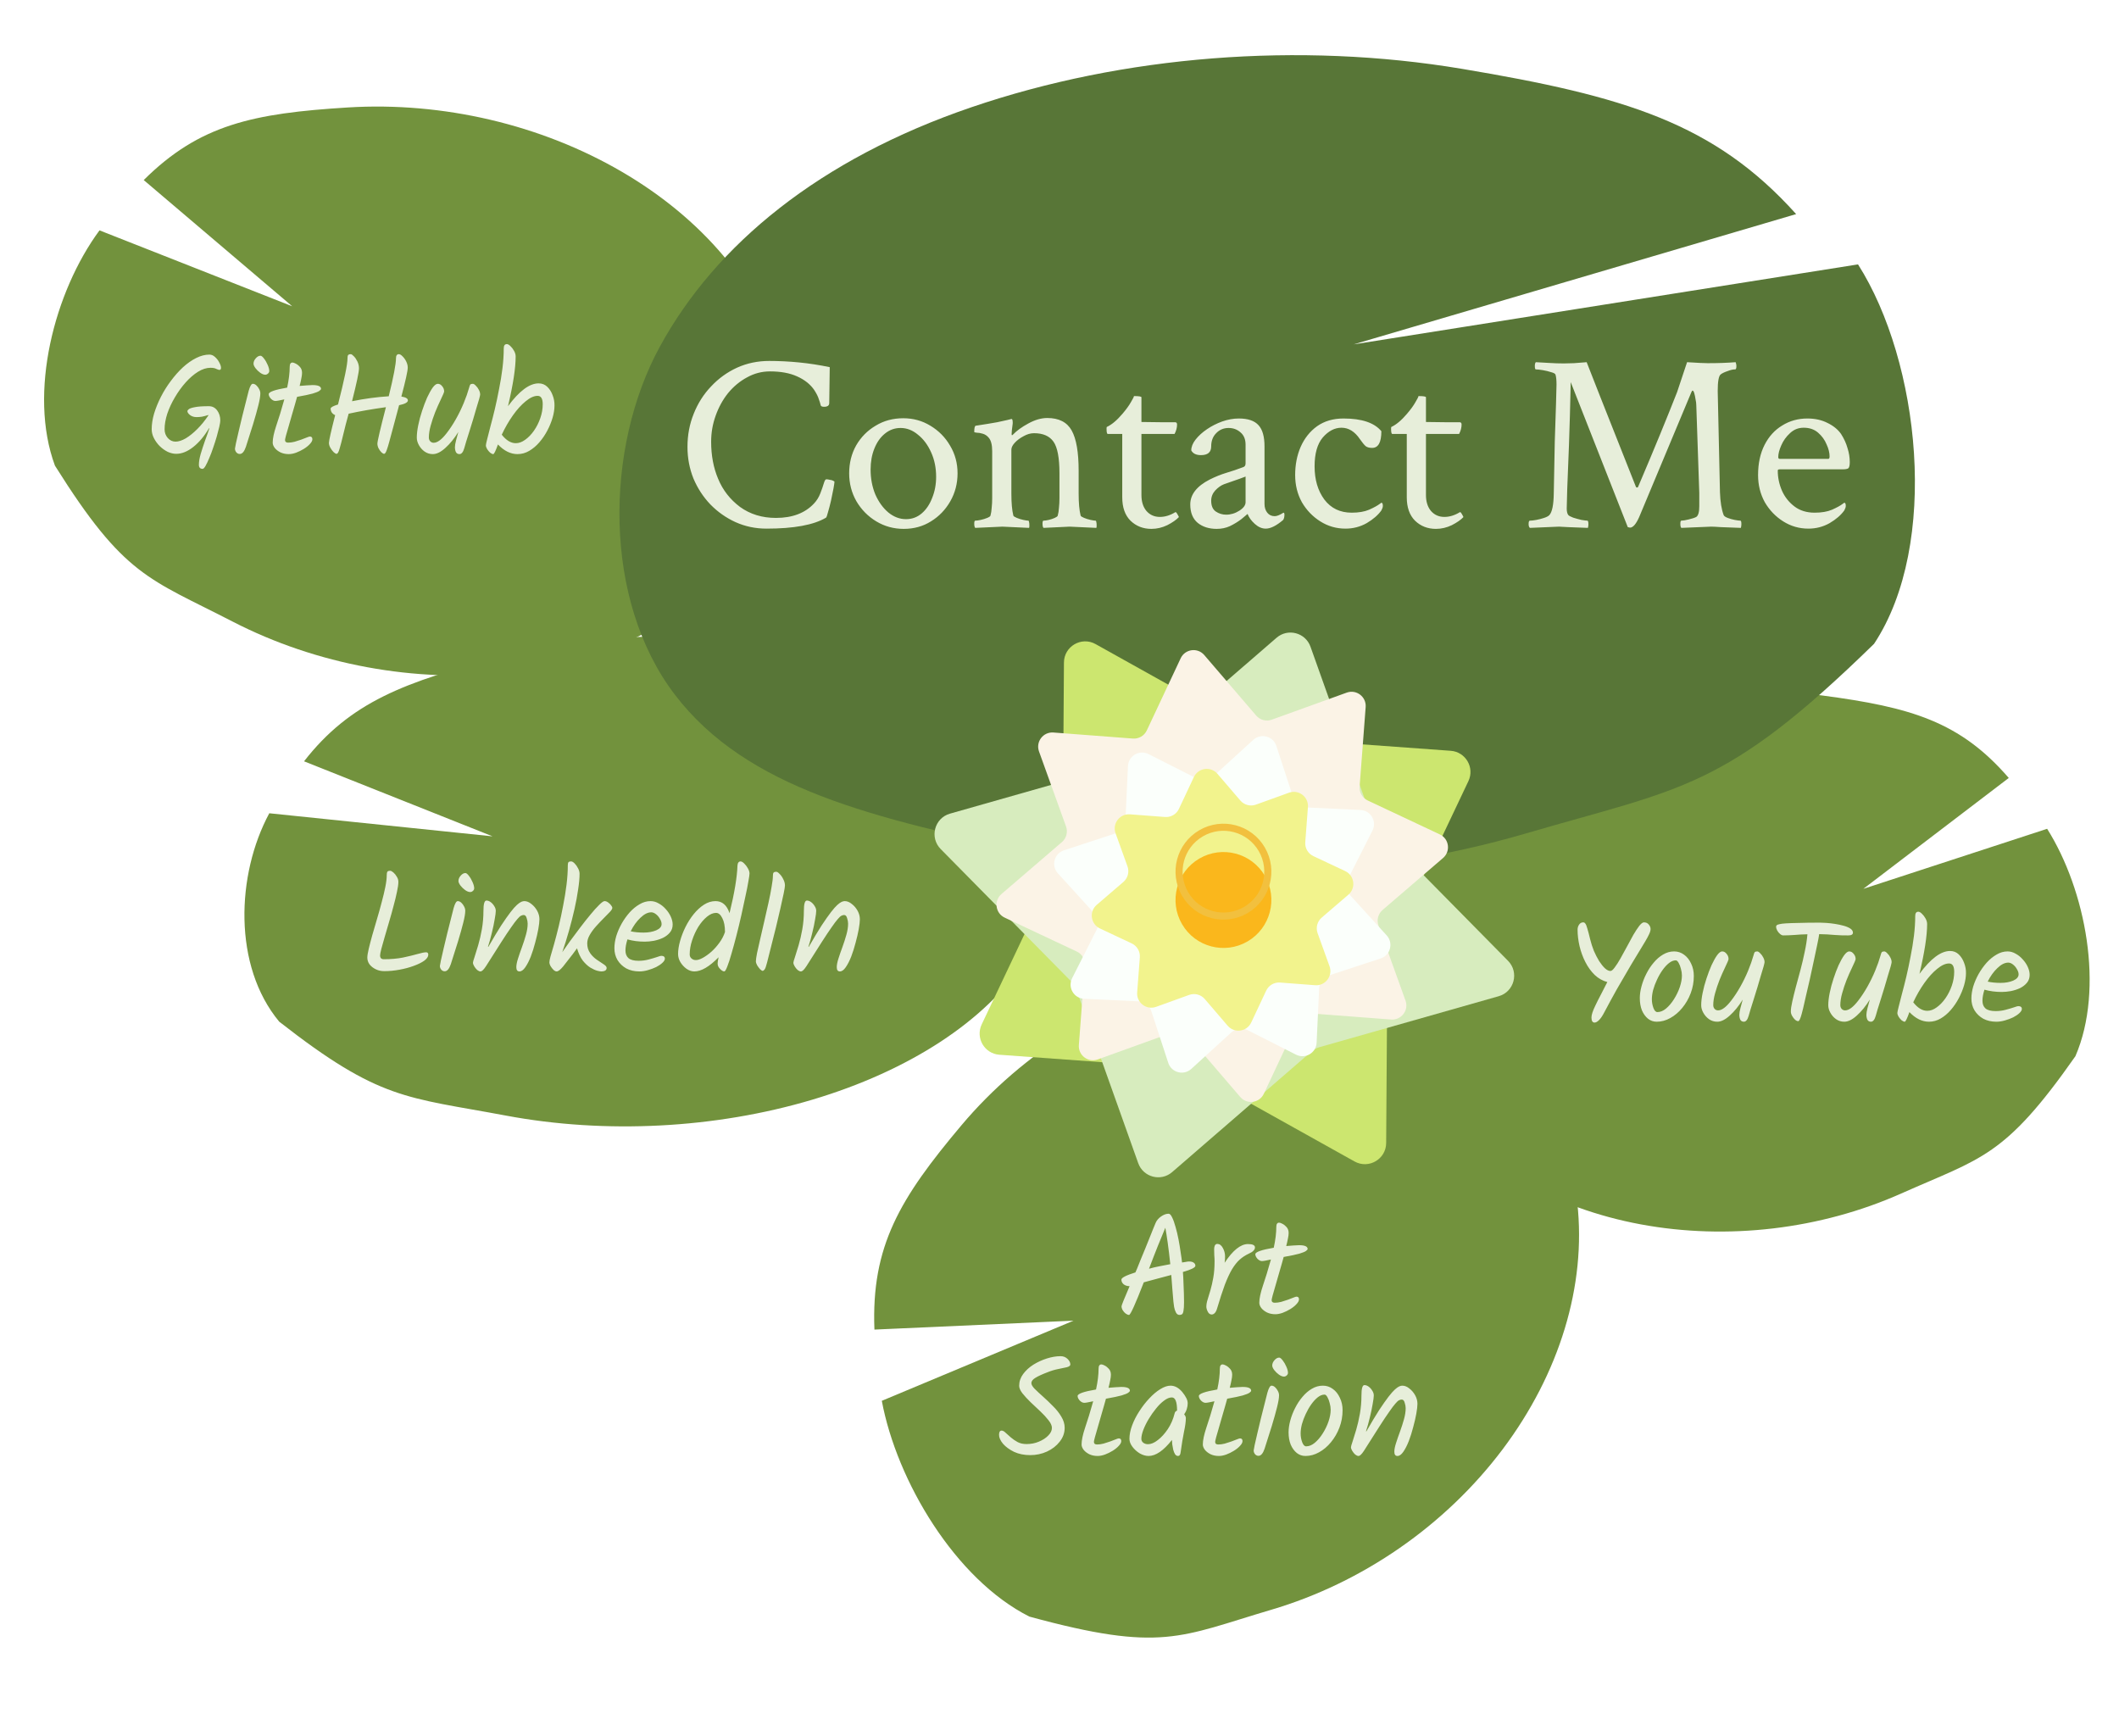 <svg width="299" height="245" viewBox="0 0 299 245" fill="none" xmlns="http://www.w3.org/2000/svg">
<g filter="url(#filter0_d_77_458)">
<path d="M37.998 110.747C33.329 119.408 32.861 132.291 39.401 140.154C53.631 151.284 57.313 150.766 71.379 153.402C85.445 156.039 100.953 155.235 114.622 151.16C128.291 147.085 139.049 140.059 144.622 131.568C150.195 123.077 150.145 113.787 144.482 105.662C138.82 97.537 127.989 91.216 114.281 88.034C100.573 84.852 85.062 85.06 71.029 88.613C56.997 92.166 49.355 95.13 42.902 103.417L69.501 114.002L37.998 110.747Z" fill="#72923D"/>
</g>
<g filter="url(#filter1_d_77_458)">
<path d="M288.86 112.939C294.311 121.591 296.97 135.478 292.851 145.024C282.836 159.316 279.647 159.332 268.277 164.395C256.907 169.459 243.719 171.02 231.503 168.748C219.287 166.477 209 160.551 202.819 152.225C196.637 143.898 195.046 133.823 198.381 124.132C201.717 114.44 209.717 105.891 220.69 100.293C231.663 94.695 244.749 92.487 257.179 94.136C269.609 95.785 276.56 97.799 283.445 105.766L262.929 121.408L288.86 112.939Z" fill="#72923D"/>
</g>
<g filter="url(#filter2_d_77_458)">
<path d="M124.427 193.647C126.547 204.994 134.814 218.839 145.249 224.093C163.945 229.201 166.505 226.928 179.377 223.13C192.249 219.332 203.953 211.22 212.013 200.509C220.072 189.799 223.856 177.33 222.563 165.74C221.27 154.15 215.002 144.347 205.085 138.406C195.168 132.464 182.379 130.85 169.424 133.904C156.468 136.957 144.362 144.44 135.666 154.769C126.969 165.098 122.924 171.812 123.385 183.598L151.48 182.339L124.427 193.647Z" fill="#72923D"/>
</g>
<g filter="url(#filter3_d_77_458)">
<path d="M14.04 28.503C7.667 37.14 3.95 51.442 7.754 61.703C17.562 77.343 20.971 77.59 32.809 83.695C44.646 89.8 58.648 92.38 71.851 90.891C85.055 89.401 96.426 83.958 103.558 75.712C110.691 67.467 113.026 57.066 110.07 46.71C107.114 36.353 99.099 26.853 87.719 20.219C76.34 13.585 62.488 10.336 49.094 11.161C35.701 11.986 28.143 13.586 20.28 21.406L41.23 39.212L14.04 28.503Z" fill="#72923D"/>
</g>
<g filter="url(#filter4_d_77_458)">
<path d="M262.175 33.304C270.912 47.03 273.738 72.788 264.438 86.84C243.324 107.464 237.361 107.144 215.262 113.607C193.163 120.07 168.254 121.018 145.804 116.251C123.354 111.485 105.374 107.315 95.218 94.004C85.062 80.692 85.281 59.209 93.14 44.851C100.999 30.493 115.63 18.448 137.076 11.13C158.523 3.813 183.349 1.871 206.304 5.716C229.259 9.561 241.911 13.368 253.444 26.209L191.015 44.586L262.175 33.304Z" fill="#587637"/>
</g>
<g filter="url(#filter5_d_77_458)">
<path d="M150.127 89.477C150.142 87.196 152.596 85.764 154.588 86.876L177.537 99.68C177.919 99.894 178.344 100.021 178.78 100.052L204.707 101.933C206.81 102.086 208.103 104.305 207.199 106.212L196.058 129.715C195.871 130.111 195.772 130.543 195.769 130.982L195.594 157.275C195.579 159.557 193.125 160.988 191.133 159.877L168.184 147.072C167.802 146.859 167.377 146.732 166.941 146.7L141.013 144.819C138.91 144.667 137.618 142.448 138.521 140.541L149.663 117.037C149.85 116.641 149.949 116.209 149.952 115.771L150.127 89.477Z" fill="#CCE66F"/>
</g>
<g filter="url(#filter6_d_77_458)">
<path d="M132.733 115.796C131.132 114.172 131.855 111.424 134.048 110.801L159.325 103.616C159.746 103.496 160.136 103.285 160.467 102.999L180.129 85.983C181.724 84.603 184.207 85.257 184.915 87.245L193.644 111.747C193.791 112.16 194.027 112.536 194.334 112.847L212.79 131.565C214.392 133.189 213.668 135.936 211.475 136.56L186.199 143.745C185.777 143.865 185.388 144.075 185.056 144.362L165.395 161.377C163.8 162.758 161.317 162.103 160.608 160.115L151.879 135.613C151.732 135.2 151.497 134.825 151.189 134.513L132.733 115.796Z" fill="#D7ECBE"/>
</g>
<path d="M146.609 106.027C146.117 104.662 147.195 103.243 148.641 103.353L159.855 104.207C160.683 104.27 161.464 103.815 161.817 103.063L166.6 92.877C167.217 91.564 168.982 91.324 169.927 92.424L177.254 100.964C177.794 101.594 178.668 101.825 179.448 101.543L190.03 97.725C191.394 97.233 192.811 98.312 192.701 99.759L191.847 110.982C191.784 111.811 192.239 112.591 192.99 112.945L203.17 117.732C204.482 118.35 204.721 120.116 203.621 121.061L195.088 128.393C194.459 128.934 194.228 129.808 194.51 130.59L198.324 141.177C198.816 142.542 197.737 143.961 196.291 143.851L185.077 142.997C184.25 142.934 183.469 143.39 183.116 144.142L178.332 154.327C177.715 155.641 175.95 155.881 175.006 154.78L167.679 146.24C167.138 145.61 166.265 145.38 165.484 145.662L154.903 149.479C153.539 149.971 152.122 148.893 152.232 147.446L153.085 136.222C153.148 135.394 152.693 134.613 151.943 134.26L141.763 129.472C140.451 128.855 140.211 127.089 141.312 126.143L149.844 118.812C150.474 118.271 150.704 117.396 150.423 116.615L146.609 106.027Z" fill="#FBF3E6"/>
<g filter="url(#filter7_d_77_458)">
<path d="M159.161 104.089C159.229 102.64 160.768 101.742 162.062 102.397L168.918 105.87C169.658 106.245 170.554 106.124 171.168 105.564L176.849 100.386C177.921 99.409 179.643 99.863 180.095 101.241L182.489 108.55C182.747 109.339 183.466 109.887 184.295 109.925L191.973 110.284C193.421 110.352 194.318 111.891 193.663 113.185L190.191 120.048C189.817 120.789 189.938 121.684 190.497 122.298L195.672 127.985C196.648 129.058 196.194 130.781 194.816 131.233L187.514 133.628C186.725 133.887 186.178 134.607 186.139 135.437L185.781 143.118C185.713 144.567 184.174 145.465 182.88 144.81L176.025 141.337C175.284 140.962 174.389 141.084 173.775 141.643L168.094 146.821C167.021 147.798 165.299 147.344 164.847 145.966L162.453 138.657C162.195 137.868 161.476 137.321 160.647 137.282L152.969 136.923C151.521 136.855 150.624 135.316 151.279 134.022L154.751 127.159C155.126 126.418 155.004 125.523 154.446 124.909L149.27 119.222C148.294 118.15 148.748 116.426 150.126 115.974L157.428 113.579C158.217 113.32 158.764 112.6 158.803 111.77L159.161 104.089Z" fill="#FBFFFB"/>
</g>
<g filter="url(#filter8_d_77_458)">
<path d="M157.412 113.572C156.92 112.207 157.999 110.788 159.445 110.898L164.391 111.274C165.218 111.337 165.999 110.882 166.352 110.13L168.462 105.637C169.079 104.324 170.844 104.084 171.788 105.185L175.021 108.952C175.561 109.582 176.435 109.812 177.215 109.531L181.883 107.846C183.247 107.354 184.664 108.433 184.554 109.88L184.178 114.831C184.115 115.659 184.57 116.44 185.321 116.793L189.811 118.905C191.123 119.523 191.363 121.289 190.263 122.234L186.499 125.468C185.869 126.009 185.639 126.884 185.92 127.665L187.603 132.335C188.095 133.7 187.016 135.119 185.57 135.009L180.624 134.632C179.796 134.569 179.016 135.025 178.663 135.777L176.553 140.269C175.936 141.582 174.171 141.823 173.226 140.722L169.994 136.955C169.453 136.325 168.58 136.094 167.799 136.376L163.132 138.06C161.768 138.552 160.35 137.473 160.46 136.027L160.837 131.075C160.9 130.247 160.445 129.466 159.694 129.113L155.203 127.001C153.891 126.384 153.652 124.618 154.752 123.672L158.516 120.439C159.145 119.897 159.376 119.023 159.094 118.242L157.412 113.572Z" fill="#F2F38D"/>
</g>
<g filter="url(#filter9_i_77_458)">
<ellipse cx="6.763" cy="6.765" rx="6.763" ry="6.765" transform="matrix(0.864 -0.504 0.503 0.864 163.387 120.548)" fill="#FAB71C"/>
</g>
<path d="M178.043 119.831C179.785 122.821 178.774 126.658 175.787 128.4C172.799 130.143 168.966 129.132 167.224 126.142C165.482 123.152 166.493 119.316 169.48 117.573C172.468 115.83 176.301 116.841 178.043 119.831Z" stroke="#F2C03E"/>
<path d="M108.151 74.587C106.604 74.587 105.151 74.282 103.791 73.673C102.455 73.064 101.272 72.232 100.24 71.177C99.233 70.122 98.436 68.903 97.85 67.521C97.287 66.114 97.006 64.626 97.006 63.056C97.006 61.392 97.299 59.833 97.885 58.38C98.471 56.903 99.291 55.614 100.346 54.513C101.401 53.388 102.619 52.509 104.002 51.876C105.408 51.243 106.92 50.927 108.537 50.927C109.92 50.927 111.326 50.997 112.756 51.138C114.186 51.278 115.627 51.501 117.08 51.806L117.01 56.868C117.01 57.22 116.764 57.396 116.272 57.396C116.037 57.396 115.885 57.337 115.815 57.22C115.744 56.915 115.651 56.611 115.533 56.306C115.44 55.978 115.229 55.556 114.901 55.04C114.338 54.22 113.529 53.575 112.475 53.107C111.444 52.638 110.166 52.403 108.643 52.403C107.494 52.403 106.416 52.685 105.408 53.247C104.401 53.786 103.51 54.525 102.736 55.462C101.986 56.4 101.401 57.466 100.979 58.661C100.557 59.833 100.346 61.052 100.346 62.318C100.346 64.263 100.674 66.009 101.33 67.556C101.986 69.15 103.018 70.474 104.424 71.528C105.854 72.56 107.541 73.075 109.486 73.075C111.807 73.075 113.6 72.396 114.865 71.036C115.24 70.638 115.533 70.169 115.744 69.63C115.955 69.091 116.119 68.622 116.236 68.224C116.354 67.825 116.471 67.626 116.588 67.626C116.729 67.626 116.893 67.65 117.08 67.696C117.291 67.72 117.455 67.767 117.572 67.837L117.748 67.942C117.748 68.083 117.701 68.411 117.608 68.927C117.514 69.442 117.397 70.017 117.256 70.65C117.115 71.259 116.975 71.798 116.834 72.267C116.717 72.736 116.623 72.993 116.553 73.04C114.819 74.071 112.018 74.587 108.151 74.587ZM127.522 74.622C126.115 74.622 124.826 74.271 123.654 73.567C122.483 72.864 121.545 71.915 120.842 70.72C120.162 69.525 119.822 68.212 119.822 66.782C119.822 65.329 120.151 64.017 120.807 62.845C121.486 61.673 122.401 60.747 123.549 60.068C124.697 59.364 125.998 59.013 127.451 59.013C128.858 59.013 130.135 59.364 131.283 60.068C132.455 60.771 133.381 61.708 134.061 62.88C134.764 64.052 135.115 65.353 135.115 66.782C135.115 68.212 134.776 69.525 134.096 70.72C133.416 71.915 132.502 72.864 131.354 73.567C130.229 74.271 128.951 74.622 127.522 74.622ZM127.838 73.251C128.682 73.251 129.42 72.982 130.053 72.442C130.686 71.903 131.178 71.177 131.529 70.263C131.904 69.349 132.092 68.353 132.092 67.275C132.092 66.009 131.858 64.861 131.389 63.829C130.92 62.775 130.299 61.943 129.526 61.333C128.776 60.7 127.955 60.384 127.065 60.384C126.244 60.384 125.506 60.653 124.85 61.193C124.217 61.708 123.725 62.411 123.373 63.302C123.022 64.169 122.846 65.153 122.846 66.255C122.846 67.521 123.069 68.692 123.514 69.771C123.983 70.825 124.592 71.669 125.342 72.302C126.115 72.935 126.947 73.251 127.838 73.251ZM137.611 74.482C137.518 74.388 137.471 74.189 137.471 73.884C137.471 73.603 137.518 73.462 137.611 73.462C137.799 73.462 138.057 73.427 138.385 73.357C138.713 73.286 139.018 73.192 139.299 73.075C139.58 72.958 139.733 72.853 139.756 72.759C139.85 72.431 139.908 72.056 139.932 71.634C139.979 71.212 140.002 70.767 140.002 70.298V63.653C140.002 62.763 139.838 62.13 139.51 61.755C139.276 61.474 138.994 61.286 138.666 61.193C138.361 61.099 138.08 61.052 137.822 61.052C137.588 61.028 137.471 60.993 137.471 60.946C137.471 60.384 137.541 60.091 137.682 60.068C138.924 59.88 139.932 59.716 140.705 59.575C141.479 59.411 141.959 59.306 142.147 59.259L142.709 59.118C142.803 59.095 142.861 59.189 142.885 59.4C142.908 59.611 142.908 59.763 142.885 59.857C142.838 60.185 142.803 60.466 142.779 60.7C142.756 60.935 142.744 61.122 142.744 61.263C142.744 61.357 142.768 61.403 142.815 61.403C142.838 61.403 142.873 61.38 142.92 61.333C143.459 60.771 144.186 60.243 145.1 59.751C146.037 59.236 146.928 58.978 147.772 58.978C149.412 58.978 150.561 59.564 151.217 60.736C151.873 61.907 152.201 63.806 152.201 66.431V69.63C152.201 70.31 152.225 70.907 152.272 71.423C152.319 71.939 152.389 72.384 152.483 72.759C152.529 72.853 152.694 72.958 152.975 73.075C153.256 73.192 153.561 73.286 153.889 73.357C154.217 73.427 154.451 73.462 154.592 73.462C154.662 73.462 154.709 73.603 154.733 73.884C154.756 74.165 154.744 74.364 154.697 74.482L150.936 74.306L147.244 74.482C147.151 74.388 147.104 74.189 147.104 73.884C147.104 73.603 147.151 73.462 147.244 73.462C147.432 73.462 147.678 73.427 147.983 73.357C148.287 73.286 148.569 73.192 148.826 73.075C149.084 72.958 149.225 72.853 149.248 72.759C149.342 72.431 149.401 72.056 149.424 71.634C149.471 71.212 149.494 70.767 149.494 70.298V66.782C149.494 64.603 149.213 63.114 148.651 62.318C148.088 61.521 147.174 61.122 145.908 61.122C145.416 61.122 144.924 61.263 144.432 61.544C143.94 61.802 143.529 62.107 143.201 62.458C142.873 62.81 142.709 63.138 142.709 63.443V69.63C142.709 70.31 142.733 70.907 142.779 71.423C142.826 71.939 142.897 72.384 142.99 72.759C143.037 72.853 143.201 72.958 143.483 73.075C143.764 73.192 144.069 73.286 144.397 73.357C144.725 73.427 144.959 73.462 145.1 73.462C145.17 73.462 145.217 73.603 145.24 73.884C145.264 74.165 145.252 74.364 145.205 74.482L141.444 74.306L137.611 74.482ZM162.467 74.622C161.295 74.622 160.311 74.236 159.514 73.462C158.74 72.689 158.354 71.587 158.354 70.157V61.228H156.315C156.197 61.228 156.139 60.982 156.139 60.489C156.139 60.349 156.151 60.267 156.174 60.243C156.877 59.915 157.615 59.294 158.389 58.38C158.928 57.747 159.326 57.196 159.584 56.728C159.865 56.259 160.006 55.978 160.006 55.884C160.709 55.884 161.061 55.943 161.061 56.06V59.54L163.838 59.575H165.807C165.994 59.575 166.088 59.681 166.088 59.892C166.088 60.337 165.971 60.782 165.736 61.228H161.061V69.841C161.061 70.778 161.295 71.528 161.764 72.091C162.256 72.653 162.889 72.935 163.662 72.935C164.389 72.935 165.115 72.712 165.842 72.267C165.912 72.22 166.018 72.325 166.158 72.583C166.299 72.817 166.358 72.946 166.334 72.97C165.983 73.345 165.444 73.72 164.717 74.095C163.99 74.446 163.24 74.622 162.467 74.622ZM171.678 74.622C170.6 74.622 169.709 74.341 169.006 73.778C168.303 73.192 167.951 72.325 167.951 71.177C167.951 69.771 168.865 68.599 170.694 67.661C171.49 67.263 172.276 66.946 173.049 66.712C173.846 66.478 174.643 66.208 175.44 65.903C175.651 65.833 175.756 65.657 175.756 65.376V62.739C175.756 61.989 175.522 61.415 175.053 61.017C174.584 60.595 174.022 60.384 173.365 60.384C172.662 60.384 172.076 60.63 171.608 61.122C171.139 61.591 170.904 62.212 170.904 62.986C170.904 63.806 170.424 64.216 169.463 64.216C168.783 64.216 168.326 63.993 168.092 63.548C168.092 63.056 168.291 62.552 168.69 62.036C169.111 61.497 169.651 61.005 170.307 60.56C170.963 60.114 171.678 59.751 172.451 59.47C173.248 59.189 174.033 59.048 174.807 59.048C176.096 59.048 177.022 59.364 177.584 59.997C178.147 60.607 178.428 61.603 178.428 62.986V71.107C178.428 71.599 178.557 72.009 178.815 72.337C179.072 72.665 179.424 72.829 179.869 72.829C180.174 72.829 180.584 72.665 181.1 72.337C181.194 72.337 181.24 72.431 181.24 72.618C181.24 72.923 181.182 73.169 181.065 73.357C180.104 74.177 179.283 74.587 178.604 74.587C178.065 74.587 177.549 74.364 177.057 73.919C176.565 73.474 176.225 73.005 176.037 72.513C175.92 72.607 175.768 72.736 175.58 72.9C175.416 73.04 175.276 73.157 175.158 73.251C174.666 73.626 174.127 73.954 173.541 74.236C172.979 74.493 172.358 74.622 171.678 74.622ZM173.014 72.618C173.67 72.618 174.291 72.431 174.877 72.056C175.463 71.681 175.756 71.282 175.756 70.861V67.239C175.147 67.474 174.561 67.685 173.998 67.872C173.459 68.06 173.026 68.212 172.697 68.329C172.276 68.493 171.865 68.786 171.467 69.208C171.092 69.63 170.904 70.111 170.904 70.65C170.904 71.353 171.115 71.857 171.537 72.161C171.983 72.466 172.475 72.618 173.014 72.618ZM189.854 74.587C188.565 74.587 187.381 74.247 186.303 73.567C185.225 72.888 184.358 71.986 183.701 70.861C183.069 69.712 182.752 68.435 182.752 67.028C182.752 65.575 183.01 64.251 183.526 63.056C184.065 61.837 184.838 60.864 185.846 60.138C186.877 59.411 188.119 59.048 189.572 59.048C192.151 59.048 193.932 59.646 194.916 60.841C194.916 62.411 194.483 63.196 193.615 63.196C193.217 63.196 192.912 63.114 192.701 62.95C192.49 62.763 192.221 62.435 191.893 61.966C191.166 60.888 190.299 60.349 189.291 60.349C188.33 60.349 187.451 60.806 186.654 61.72C185.881 62.634 185.494 63.993 185.494 65.798C185.494 67.673 185.951 69.232 186.865 70.474C187.803 71.716 189.092 72.337 190.733 72.337C191.717 72.337 192.537 72.196 193.194 71.915C193.873 71.611 194.365 71.341 194.67 71.107L194.916 70.931C195.057 70.931 195.127 71.083 195.127 71.388C195.127 71.552 195.057 71.763 194.916 72.021C194.447 72.677 193.756 73.275 192.842 73.814C191.928 74.329 190.932 74.587 189.854 74.587ZM202.615 74.622C201.444 74.622 200.459 74.236 199.662 73.462C198.889 72.689 198.502 71.587 198.502 70.157V61.228H196.463C196.346 61.228 196.287 60.982 196.287 60.489C196.287 60.349 196.299 60.267 196.322 60.243C197.026 59.915 197.764 59.294 198.537 58.38C199.076 57.747 199.475 57.196 199.733 56.728C200.014 56.259 200.154 55.978 200.154 55.884C200.858 55.884 201.209 55.943 201.209 56.06V59.54L203.986 59.575H205.955C206.143 59.575 206.236 59.681 206.236 59.892C206.236 60.337 206.119 60.782 205.885 61.228H201.209V69.841C201.209 70.778 201.444 71.528 201.912 72.091C202.404 72.653 203.037 72.935 203.811 72.935C204.537 72.935 205.264 72.712 205.99 72.267C206.061 72.22 206.166 72.325 206.307 72.583C206.447 72.817 206.506 72.946 206.483 72.97C206.131 73.345 205.592 73.72 204.865 74.095C204.139 74.446 203.389 74.622 202.615 74.622ZM215.869 74.482C215.752 74.364 215.694 74.189 215.694 73.954C215.694 73.626 215.752 73.462 215.869 73.462C216.104 73.462 216.408 73.427 216.783 73.357C217.158 73.286 217.522 73.192 217.873 73.075C218.225 72.958 218.471 72.829 218.611 72.689C219.01 72.267 219.221 71.247 219.244 69.63C219.291 66.911 219.338 64.474 219.385 62.318C219.455 60.138 219.514 58.357 219.561 56.974C219.608 55.568 219.631 54.665 219.631 54.267C219.631 53.634 219.584 53.165 219.49 52.861C219.444 52.72 219.233 52.603 218.858 52.509C218.506 52.392 218.119 52.298 217.697 52.228C217.276 52.157 216.947 52.122 216.713 52.122C216.619 52.122 216.572 51.958 216.572 51.63C216.572 51.372 216.619 51.196 216.713 51.103C217.276 51.126 217.897 51.161 218.576 51.208C219.256 51.255 219.947 51.278 220.651 51.278C221.096 51.278 221.576 51.267 222.092 51.243C222.631 51.196 223.229 51.15 223.885 51.103C224.072 51.618 226.393 57.489 230.846 68.716C230.893 68.763 230.94 68.786 230.986 68.786C231.08 68.786 231.139 68.739 231.162 68.646C232.311 65.95 233.342 63.489 234.256 61.263C235.17 59.036 235.967 57.056 236.647 55.321L238.053 51.103C238.803 51.15 239.412 51.185 239.881 51.208C240.373 51.232 240.736 51.243 240.971 51.243C241.697 51.243 242.389 51.232 243.045 51.208C243.701 51.185 244.322 51.15 244.908 51.103C244.979 51.314 245.014 51.489 245.014 51.63C245.014 51.958 244.955 52.122 244.838 52.122H244.768C244.51 52.122 244.17 52.204 243.748 52.368C243.326 52.509 243.01 52.661 242.799 52.825C242.518 53.036 242.377 53.821 242.377 55.181L242.694 69.454C242.74 70.814 242.916 71.892 243.221 72.689C243.291 72.829 243.479 72.958 243.783 73.075C244.088 73.192 244.416 73.286 244.768 73.357C245.143 73.427 245.412 73.462 245.576 73.462C245.67 73.462 245.717 73.626 245.717 73.954C245.717 74.118 245.694 74.294 245.647 74.482C244.475 74.435 243.537 74.4 242.834 74.376C242.154 74.329 241.697 74.306 241.463 74.306L237.244 74.482C237.151 74.388 237.104 74.2 237.104 73.919C237.104 73.614 237.151 73.462 237.244 73.462C237.479 73.462 237.83 73.403 238.299 73.286C238.791 73.169 239.143 73.052 239.354 72.935C239.635 72.747 239.776 72.243 239.776 71.423V69.56L239.354 57.185C239.354 56.927 239.319 56.646 239.248 56.341C239.201 56.013 239.143 55.732 239.072 55.497C239.002 55.239 238.92 55.111 238.826 55.111C238.779 55.111 238.721 55.193 238.651 55.357L231.303 72.935C230.858 73.942 230.424 74.446 230.002 74.446C229.979 74.446 229.873 74.423 229.686 74.376L221.635 53.915C221.565 57.22 221.483 60.173 221.389 62.775C221.295 65.353 221.213 67.427 221.143 68.997C221.096 70.567 221.072 71.482 221.072 71.739C221.072 72.161 221.143 72.466 221.283 72.653C221.377 72.771 221.611 72.9 221.986 73.04C222.361 73.157 222.748 73.263 223.147 73.357C223.569 73.427 223.85 73.462 223.99 73.462C224.084 73.462 224.131 73.638 224.131 73.989C224.131 74.13 224.108 74.294 224.061 74.482C222.889 74.435 221.963 74.4 221.283 74.376C220.604 74.329 220.17 74.306 219.983 74.306L215.869 74.482ZM255.174 74.587C253.885 74.587 252.701 74.247 251.623 73.567C250.545 72.888 249.678 71.986 249.022 70.861C248.389 69.712 248.072 68.435 248.072 67.028C248.072 65.388 248.377 63.97 248.986 62.775C249.596 61.579 250.428 60.665 251.483 60.032C252.537 59.376 253.721 59.048 255.033 59.048C256.111 59.048 257.061 59.259 257.881 59.681C258.701 60.079 259.334 60.595 259.779 61.228C260.201 61.884 260.506 62.552 260.694 63.232C260.904 63.888 261.01 64.544 261.01 65.2C261.01 65.669 260.94 65.962 260.799 66.079C260.658 66.173 260.389 66.22 259.99 66.22H251.131C250.944 66.22 250.85 66.278 250.85 66.396C250.85 67.38 251.049 68.329 251.447 69.243C251.846 70.134 252.432 70.872 253.205 71.458C253.979 72.044 254.928 72.337 256.053 72.337C257.037 72.337 257.858 72.196 258.514 71.915C259.194 71.611 259.686 71.341 259.99 71.107L260.236 70.931C260.377 70.931 260.447 71.083 260.447 71.388C260.447 71.552 260.377 71.763 260.236 72.021C259.768 72.677 259.076 73.275 258.162 73.814C257.248 74.329 256.252 74.587 255.174 74.587ZM251.131 64.743H257.986C258.104 64.743 258.162 64.626 258.162 64.392C258.162 63.876 258.022 63.314 257.74 62.704C257.483 62.071 257.084 61.521 256.545 61.052C256.006 60.583 255.326 60.349 254.506 60.349C253.756 60.349 253.111 60.607 252.572 61.122C252.033 61.614 251.623 62.189 251.342 62.845C251.061 63.478 250.92 64.028 250.92 64.497C250.92 64.661 250.99 64.743 251.131 64.743Z" fill="#E7EEDA"/>
<path d="M28.584 66.152C28.238 66.152 28.064 65.959 28.064 65.572C28.064 65.146 28.151 64.632 28.324 64.032C28.498 63.446 28.698 62.832 28.924 62.192C29.164 61.552 29.371 60.966 29.544 60.432H29.484C28.831 61.539 28.091 62.419 27.264 63.072C26.451 63.712 25.651 64.032 24.864 64.032C24.478 64.032 24.078 63.939 23.664 63.752C23.264 63.552 22.891 63.286 22.544 62.952C22.211 62.619 21.938 62.246 21.724 61.832C21.511 61.419 21.404 60.992 21.404 60.552C21.404 59.859 21.518 59.126 21.744 58.352C21.984 57.566 22.304 56.779 22.704 55.992C23.104 55.206 23.571 54.459 24.104 53.752C24.638 53.032 25.204 52.392 25.804 51.832C26.418 51.272 27.044 50.832 27.684 50.512C28.324 50.192 28.944 50.032 29.544 50.032C29.838 50.032 30.104 50.146 30.344 50.372C30.598 50.599 30.798 50.859 30.944 51.152C31.104 51.446 31.184 51.692 31.184 51.892C31.184 52.092 31.111 52.192 30.964 52.192C30.871 52.192 30.724 52.146 30.524 52.052C30.338 51.946 30.064 51.892 29.704 51.892C29.131 51.892 28.544 52.079 27.944 52.452C27.344 52.826 26.764 53.326 26.204 53.952C25.644 54.579 25.138 55.279 24.684 56.052C24.231 56.812 23.871 57.586 23.604 58.372C23.351 59.159 23.224 59.892 23.224 60.572C23.224 61.052 23.378 61.466 23.684 61.812C23.991 62.146 24.351 62.312 24.764 62.312C25.191 62.312 25.671 62.159 26.204 61.852C26.738 61.532 27.284 61.092 27.844 60.532C28.404 59.972 28.924 59.332 29.404 58.612V58.552C29.071 58.659 28.771 58.739 28.504 58.792C28.251 58.832 27.998 58.852 27.744 58.852C27.384 58.852 27.078 58.759 26.824 58.572C26.571 58.372 26.444 58.186 26.444 58.012C26.444 57.932 26.511 57.839 26.644 57.732C26.778 57.626 27.058 57.532 27.484 57.452C27.924 57.359 28.584 57.312 29.464 57.312C29.958 57.312 30.351 57.512 30.644 57.912C30.938 58.312 31.084 58.786 31.084 59.332C31.084 59.506 31.038 59.799 30.944 60.212C30.851 60.612 30.731 61.072 30.584 61.592C30.438 62.099 30.271 62.619 30.084 63.152C29.911 63.686 29.724 64.179 29.524 64.632C29.338 65.086 29.164 65.452 29.004 65.732C28.844 66.012 28.704 66.152 28.584 66.152ZM37.434 52.872C37.22 52.872 36.98 52.779 36.714 52.592C36.46 52.406 36.24 52.192 36.054 51.952C35.867 51.699 35.774 51.486 35.774 51.312C35.774 51.046 35.88 50.792 36.094 50.552C36.307 50.312 36.527 50.192 36.754 50.192C36.887 50.192 37.054 50.326 37.254 50.592C37.454 50.846 37.627 51.146 37.774 51.492C37.92 51.826 37.994 52.112 37.994 52.352C37.994 52.486 37.934 52.606 37.814 52.712C37.694 52.819 37.567 52.872 37.434 52.872ZM33.834 64.052C33.647 64.052 33.487 63.979 33.354 63.832C33.22 63.672 33.154 63.492 33.154 63.292C33.154 63.239 33.2 62.986 33.294 62.532C33.4 62.079 33.527 61.526 33.674 60.872C33.834 60.206 34 59.506 34.174 58.772C34.36 58.039 34.534 57.352 34.694 56.712C34.854 56.059 34.987 55.532 35.094 55.132C35.28 54.479 35.474 54.152 35.674 54.152C35.847 54.152 36.014 54.226 36.174 54.372C36.334 54.519 36.467 54.699 36.574 54.912C36.68 55.112 36.734 55.312 36.734 55.512C36.734 55.886 36.64 56.446 36.454 57.192C36.267 57.939 36.02 58.819 35.714 59.832C35.407 60.832 35.067 61.906 34.694 63.052C34.467 63.719 34.18 64.052 33.834 64.052ZM40.739 64.072C40.313 64.072 39.926 63.992 39.579 63.832C39.233 63.659 38.959 63.446 38.759 63.192C38.573 62.939 38.479 62.692 38.479 62.452C38.479 61.866 38.646 61.072 38.979 60.072C39.326 59.072 39.706 57.832 40.119 56.352C39.813 56.419 39.553 56.472 39.339 56.512C39.126 56.552 38.966 56.572 38.859 56.572C38.646 56.572 38.433 56.466 38.219 56.252C38.019 56.026 37.919 55.812 37.919 55.612C37.919 55.292 38.786 54.986 40.519 54.692C40.759 53.586 40.879 52.606 40.879 51.752C40.879 51.352 41.013 51.152 41.279 51.152C41.386 51.152 41.539 51.206 41.739 51.312C41.953 51.419 42.153 51.579 42.339 51.792C42.526 52.006 42.619 52.279 42.619 52.612C42.619 52.826 42.586 53.086 42.519 53.392C42.466 53.686 42.386 54.039 42.279 54.452C42.666 54.426 43.006 54.399 43.299 54.372C43.606 54.346 43.873 54.332 44.099 54.332C44.899 54.332 45.299 54.512 45.299 54.872C45.299 54.939 45.219 55.032 45.059 55.152C44.913 55.259 44.599 55.386 44.119 55.532C43.639 55.666 42.906 55.819 41.919 55.992C41.866 56.206 41.773 56.539 41.639 56.992C41.506 57.446 41.359 57.952 41.199 58.512C41.039 59.059 40.886 59.592 40.739 60.112C40.593 60.632 40.466 61.072 40.359 61.432C40.266 61.792 40.219 62.006 40.219 62.072C40.219 62.326 40.366 62.452 40.659 62.452C40.939 62.452 41.239 62.412 41.559 62.332C41.879 62.239 42.193 62.139 42.499 62.032C42.806 61.912 43.066 61.812 43.279 61.732C43.506 61.639 43.653 61.592 43.719 61.592C43.959 61.592 44.079 61.719 44.079 61.972C44.079 62.172 43.966 62.392 43.739 62.632C43.526 62.872 43.239 63.106 42.879 63.332C42.533 63.546 42.166 63.726 41.779 63.872C41.406 64.006 41.059 64.072 40.739 64.072ZM47.494 64.032C47.387 64.032 47.247 63.952 47.074 63.792C46.9 63.619 46.747 63.412 46.614 63.172C46.48 62.932 46.414 62.706 46.414 62.492C46.414 62.172 46.707 60.866 47.294 58.572C47.12 58.506 46.967 58.392 46.834 58.232C46.714 58.059 46.654 57.866 46.654 57.652C46.654 57.479 47 57.286 47.694 57.072C48.587 53.579 49.034 51.412 49.034 50.572C49.034 50.346 49.06 50.192 49.114 50.112C49.18 50.019 49.307 49.972 49.494 49.972C49.6 49.972 49.747 50.072 49.934 50.272C50.12 50.459 50.287 50.706 50.434 51.012C50.58 51.319 50.654 51.639 50.654 51.972C50.654 52.492 50.327 54.039 49.674 56.612C51.434 56.252 53.16 56.019 54.854 55.912C55.534 53.139 55.874 51.359 55.874 50.572C55.874 50.172 56.007 49.972 56.274 49.972C56.434 49.972 56.607 50.072 56.794 50.272C56.994 50.459 57.167 50.699 57.314 50.992C57.46 51.286 57.534 51.579 57.534 51.872C57.534 52.326 57.234 53.686 56.634 55.952C57.247 56.046 57.554 56.226 57.554 56.492C57.554 56.772 57.14 56.999 56.314 57.172C55.98 58.426 55.7 59.472 55.474 60.312C55.247 61.139 55.067 61.806 54.934 62.312C54.8 62.806 54.687 63.179 54.594 63.432C54.514 63.672 54.44 63.832 54.374 63.912C54.32 63.992 54.26 64.032 54.194 64.032C54.1 64.032 53.974 63.959 53.814 63.812C53.667 63.666 53.534 63.479 53.414 63.252C53.307 63.026 53.254 62.806 53.254 62.592C53.254 62.259 53.654 60.546 54.454 57.452C52.507 57.719 50.754 58.026 49.194 58.372C48.887 59.479 48.634 60.459 48.434 61.312C48.234 62.166 48.06 62.832 47.914 63.312C47.78 63.792 47.64 64.032 47.494 64.032ZM61.072 64.072C60.645 64.072 60.259 63.952 59.912 63.712C59.579 63.472 59.312 63.172 59.112 62.812C58.912 62.452 58.812 62.099 58.812 61.752C58.812 61.246 58.879 60.666 59.012 60.012C59.145 59.346 59.325 58.672 59.552 57.992C59.779 57.299 60.019 56.666 60.272 56.092C60.539 55.519 60.799 55.052 61.052 54.692C61.319 54.332 61.559 54.152 61.772 54.152C62.012 54.152 62.219 54.266 62.392 54.492C62.579 54.706 62.672 54.952 62.672 55.232C62.672 55.339 62.492 55.766 62.132 56.512C61.892 57.006 61.645 57.566 61.392 58.192C61.152 58.806 60.946 59.426 60.772 60.052C60.599 60.666 60.512 61.226 60.512 61.732C60.512 61.946 60.579 62.126 60.712 62.272C60.846 62.406 61.005 62.472 61.192 62.472C61.712 62.472 62.319 62.026 63.012 61.132C63.479 60.532 63.919 59.866 64.332 59.132C64.746 58.399 65.112 57.646 65.432 56.872C65.752 56.099 66.005 55.379 66.192 54.712C66.246 54.499 66.299 54.352 66.352 54.272C66.419 54.192 66.539 54.152 66.712 54.152C66.832 54.152 66.972 54.239 67.132 54.412C67.305 54.572 67.452 54.772 67.572 55.012C67.692 55.239 67.752 55.459 67.752 55.672C67.752 55.739 67.706 55.946 67.612 56.292C67.519 56.626 67.392 57.046 67.232 57.552C67.085 58.059 66.925 58.606 66.752 59.192C66.579 59.766 66.406 60.326 66.232 60.872C66.059 61.419 65.906 61.906 65.772 62.332C65.652 62.746 65.566 63.046 65.512 63.232C65.352 63.792 65.126 64.072 64.832 64.072C64.606 64.072 64.439 63.979 64.332 63.792C64.239 63.592 64.192 63.359 64.192 63.092C64.192 62.866 64.246 62.546 64.352 62.132C64.459 61.719 64.566 61.326 64.672 60.952C64.112 61.859 63.505 62.606 62.852 63.192C62.212 63.779 61.619 64.072 61.072 64.072ZM69.601 64.072C69.481 64.072 69.334 64.006 69.161 63.872C69.001 63.726 68.861 63.559 68.741 63.372C68.621 63.172 68.561 62.992 68.561 62.832C68.561 62.726 68.621 62.439 68.741 61.972C68.861 61.492 69.014 60.892 69.201 60.172C69.401 59.439 69.608 58.626 69.821 57.732C70.034 56.826 70.234 55.879 70.421 54.892C70.621 53.906 70.781 52.926 70.901 51.952C71.021 50.966 71.081 50.032 71.081 49.152C71.081 48.752 71.228 48.552 71.521 48.552C71.668 48.552 71.834 48.646 72.021 48.832C72.221 49.019 72.394 49.246 72.541 49.512C72.688 49.779 72.761 50.039 72.761 50.292C72.761 51.932 72.401 54.272 71.681 57.312C73.268 55.166 74.708 54.092 76.001 54.092C76.481 54.092 76.888 54.252 77.221 54.572C77.554 54.892 77.808 55.292 77.981 55.772C78.168 56.252 78.254 56.739 78.241 57.232C78.241 57.739 78.154 58.299 77.981 58.912C77.808 59.512 77.561 60.119 77.241 60.732C76.921 61.346 76.541 61.906 76.101 62.412C75.674 62.906 75.201 63.306 74.681 63.612C74.161 63.919 73.608 64.072 73.021 64.072C72.048 64.072 71.128 63.619 70.261 62.712C69.941 63.619 69.721 64.072 69.601 64.072ZM72.781 62.532C73.221 62.532 73.661 62.372 74.101 62.052C74.554 61.732 74.968 61.306 75.341 60.772C75.714 60.239 76.014 59.646 76.241 58.992C76.468 58.339 76.581 57.686 76.581 57.032C76.581 56.246 76.341 55.852 75.861 55.852C75.354 55.852 74.794 56.106 74.181 56.612C73.568 57.106 72.968 57.766 72.381 58.592C71.794 59.419 71.268 60.332 70.801 61.332C71.428 62.132 72.088 62.532 72.781 62.532Z" fill="#E7EEDA"/>
<path d="M54.212 137.023C53.786 137.023 53.392 136.937 53.032 136.763C52.672 136.59 52.379 136.363 52.152 136.083C51.939 135.79 51.832 135.47 51.832 135.123C51.832 134.843 51.899 134.423 52.032 133.863C52.166 133.303 52.332 132.663 52.532 131.943C52.746 131.223 52.966 130.47 53.192 129.683C53.432 128.883 53.652 128.097 53.852 127.323C54.066 126.537 54.239 125.81 54.372 125.143C54.506 124.477 54.572 123.917 54.572 123.463C54.572 123.25 54.599 123.097 54.652 123.003C54.719 122.91 54.852 122.863 55.052 122.863C55.172 122.863 55.326 122.943 55.512 123.103C55.699 123.263 55.859 123.463 55.992 123.703C56.139 123.93 56.212 124.17 56.212 124.423C56.212 124.77 56.146 125.243 56.012 125.843C55.892 126.43 55.732 127.09 55.532 127.823C55.346 128.543 55.139 129.283 54.912 130.043C54.699 130.79 54.492 131.497 54.292 132.163C54.106 132.83 53.946 133.397 53.812 133.863C53.692 134.33 53.632 134.643 53.632 134.803C53.632 135.163 53.806 135.343 54.152 135.343C55.166 135.343 56.072 135.263 56.872 135.103C57.686 134.93 58.372 134.763 58.932 134.603C59.492 134.443 59.892 134.363 60.132 134.363C60.332 134.363 60.432 134.477 60.432 134.703C60.432 134.983 60.246 135.263 59.872 135.543C59.499 135.81 58.999 136.057 58.372 136.283C57.759 136.51 57.086 136.69 56.352 136.823C55.632 136.957 54.919 137.023 54.212 137.023ZM66.35 125.863C66.137 125.863 65.897 125.77 65.63 125.583C65.377 125.397 65.157 125.183 64.97 124.943C64.784 124.69 64.69 124.477 64.69 124.303C64.69 124.037 64.797 123.783 65.01 123.543C65.224 123.303 65.444 123.183 65.67 123.183C65.804 123.183 65.97 123.317 66.17 123.583C66.37 123.837 66.544 124.137 66.69 124.483C66.837 124.817 66.91 125.103 66.91 125.343C66.91 125.477 66.85 125.597 66.73 125.703C66.61 125.81 66.484 125.863 66.35 125.863ZM62.75 137.043C62.564 137.043 62.404 136.97 62.27 136.823C62.137 136.663 62.07 136.483 62.07 136.283C62.07 136.23 62.117 135.977 62.21 135.523C62.317 135.07 62.444 134.517 62.59 133.863C62.75 133.197 62.917 132.497 63.09 131.763C63.277 131.03 63.45 130.343 63.61 129.703C63.77 129.05 63.904 128.523 64.01 128.123C64.197 127.47 64.39 127.143 64.59 127.143C64.764 127.143 64.93 127.217 65.09 127.363C65.25 127.51 65.384 127.69 65.49 127.903C65.597 128.103 65.65 128.303 65.65 128.503C65.65 128.877 65.557 129.437 65.37 130.183C65.184 130.93 64.937 131.81 64.63 132.823C64.324 133.823 63.984 134.897 63.61 136.043C63.384 136.71 63.097 137.043 62.75 137.043ZM67.796 137.063C67.662 137.063 67.509 136.997 67.336 136.863C67.176 136.717 67.036 136.543 66.916 136.343C66.796 136.143 66.736 135.97 66.736 135.823C66.736 135.73 66.809 135.47 66.956 135.043C67.103 134.603 67.276 134.043 67.476 133.363C67.676 132.683 67.849 131.93 67.996 131.103C68.142 130.263 68.216 129.403 68.216 128.523C68.216 127.55 68.356 127.063 68.636 127.063C68.836 127.063 69.036 127.137 69.236 127.283C69.436 127.43 69.603 127.617 69.736 127.843C69.882 128.057 69.956 128.283 69.956 128.523C69.956 128.763 69.903 129.17 69.796 129.743C69.703 130.317 69.569 130.95 69.396 131.643C69.236 132.323 69.056 132.97 68.856 133.583H68.916C69.609 132.37 70.209 131.37 70.716 130.583C71.236 129.797 71.676 129.17 72.036 128.703C72.396 128.237 72.696 127.897 72.936 127.683C73.189 127.457 73.396 127.31 73.556 127.243C73.716 127.177 73.856 127.143 73.976 127.143C74.323 127.143 74.656 127.277 74.976 127.543C75.309 127.797 75.582 128.117 75.796 128.503C76.009 128.89 76.116 129.29 76.116 129.703C76.116 130.037 76.062 130.503 75.956 131.103C75.849 131.69 75.703 132.323 75.516 133.003C75.343 133.683 75.136 134.337 74.896 134.963C74.656 135.577 74.396 136.083 74.116 136.483C73.849 136.87 73.576 137.063 73.296 137.063C73.002 137.063 72.856 136.863 72.856 136.463C72.856 136.143 72.936 135.737 73.096 135.243C73.256 134.737 73.442 134.197 73.656 133.623C73.869 133.037 74.056 132.457 74.216 131.883C74.376 131.31 74.456 130.79 74.456 130.323C74.456 130.083 74.409 129.823 74.316 129.543C74.236 129.25 74.096 129.103 73.896 129.103C73.776 129.103 73.649 129.137 73.516 129.203C73.382 129.27 73.209 129.43 72.996 129.683C72.782 129.923 72.496 130.303 72.136 130.823C71.776 131.33 71.309 132.03 70.736 132.923C70.162 133.817 69.442 134.95 68.576 136.323C68.403 136.59 68.249 136.783 68.116 136.903C67.996 137.01 67.889 137.063 67.796 137.063ZM78.54 137.063C78.407 137.063 78.26 136.99 78.1 136.843C77.94 136.683 77.8 136.503 77.68 136.303C77.573 136.103 77.52 135.937 77.52 135.803C77.52 135.617 77.573 135.33 77.68 134.943C77.8 134.557 77.967 133.983 78.18 133.223C78.393 132.463 78.613 131.617 78.84 130.683C79.067 129.75 79.273 128.783 79.46 127.783C79.66 126.783 79.82 125.797 79.94 124.823C80.06 123.85 80.12 122.943 80.12 122.103C80.12 121.89 80.147 121.743 80.2 121.663C80.267 121.583 80.4 121.543 80.6 121.543C80.733 121.543 80.893 121.637 81.08 121.823C81.267 122.01 81.427 122.237 81.56 122.503C81.707 122.77 81.78 123.03 81.78 123.283C81.78 123.883 81.713 124.617 81.58 125.483C81.46 126.337 81.287 127.27 81.06 128.283C80.833 129.283 80.573 130.303 80.28 131.343C79.987 132.383 79.673 133.383 79.34 134.343C79.633 133.917 80 133.397 80.44 132.783C80.893 132.17 81.367 131.537 81.86 130.883C82.353 130.23 82.833 129.623 83.3 129.063C83.767 128.49 84.18 128.03 84.54 127.683C84.9 127.323 85.153 127.143 85.3 127.143C85.473 127.143 85.64 127.203 85.8 127.323C85.973 127.443 86.113 127.577 86.22 127.723C86.34 127.87 86.4 127.997 86.4 128.103C86.4 128.237 86.28 128.43 86.04 128.683C85.8 128.937 85.507 129.237 85.16 129.583C84.813 129.93 84.46 130.303 84.1 130.703C83.753 131.09 83.46 131.49 83.22 131.903C82.98 132.317 82.86 132.717 82.86 133.103C82.86 133.357 82.893 133.603 82.96 133.843C83.027 134.07 83.14 134.297 83.3 134.523C83.54 134.857 83.84 135.15 84.2 135.403C84.56 135.643 84.88 135.857 85.16 136.043C85.453 136.23 85.6 136.403 85.6 136.563C85.6 136.897 85.34 137.063 84.82 137.063C84.727 137.063 84.54 137.03 84.26 136.963C83.98 136.883 83.66 136.737 83.3 136.523C82.94 136.297 82.587 135.97 82.24 135.543C81.907 135.103 81.633 134.523 81.42 133.803C80.98 134.417 80.587 134.937 80.24 135.363C79.907 135.79 79.647 136.123 79.46 136.363C79.073 136.83 78.767 137.063 78.54 137.063ZM90.215 137.063C89.522 137.063 88.908 136.923 88.375 136.643C87.855 136.35 87.442 135.957 87.135 135.463C86.842 134.97 86.695 134.41 86.695 133.783C86.695 133.25 86.782 132.683 86.955 132.083C87.142 131.483 87.395 130.897 87.715 130.323C88.048 129.737 88.428 129.203 88.855 128.723C89.295 128.243 89.762 127.863 90.255 127.583C90.748 127.29 91.262 127.143 91.795 127.143C92.195 127.143 92.575 127.25 92.935 127.463C93.308 127.663 93.642 127.93 93.935 128.263C94.242 128.597 94.482 128.957 94.655 129.343C94.828 129.73 94.915 130.097 94.915 130.443C94.915 130.883 94.788 131.257 94.535 131.563C94.282 131.87 93.955 132.123 93.555 132.323C93.155 132.51 92.722 132.65 92.255 132.743C91.802 132.823 91.375 132.863 90.975 132.863C90.108 132.863 89.295 132.757 88.535 132.543C88.348 133.13 88.255 133.65 88.255 134.103C88.255 134.57 88.395 134.93 88.675 135.183C88.968 135.437 89.448 135.563 90.115 135.563C90.595 135.563 91.062 135.503 91.515 135.383C91.968 135.263 92.355 135.15 92.675 135.043C93.008 134.923 93.215 134.863 93.295 134.863C93.642 134.863 93.815 134.997 93.815 135.263C93.815 135.437 93.702 135.63 93.475 135.843C93.248 136.057 92.955 136.257 92.595 136.443C92.235 136.617 91.842 136.763 91.415 136.883C91.002 137.003 90.602 137.063 90.215 137.063ZM90.815 131.583C91.495 131.583 92.088 131.477 92.595 131.263C93.102 131.037 93.355 130.743 93.355 130.383C93.355 130.143 93.275 129.897 93.115 129.643C92.968 129.377 92.782 129.157 92.555 128.983C92.328 128.81 92.108 128.723 91.895 128.723C91.402 128.723 90.888 128.983 90.355 129.503C89.822 130.01 89.368 130.643 88.995 131.403C89.528 131.523 90.135 131.583 90.815 131.583ZM97.979 137.063C97.592 137.063 97.219 136.937 96.859 136.683C96.512 136.43 96.225 136.117 95.999 135.743C95.785 135.37 95.679 134.99 95.679 134.603C95.679 134.057 95.772 133.45 95.959 132.783C96.145 132.117 96.399 131.457 96.719 130.803C97.052 130.137 97.439 129.53 97.879 128.983C98.332 128.423 98.819 127.977 99.339 127.643C99.859 127.31 100.399 127.143 100.959 127.143C101.906 127.143 102.566 127.71 102.939 128.843C103.286 127.43 103.552 126.163 103.739 125.043C103.926 123.923 104.032 122.957 104.059 122.143C104.086 121.743 104.232 121.543 104.499 121.543C104.646 121.543 104.812 121.637 104.999 121.823C105.199 122.01 105.372 122.237 105.519 122.503C105.679 122.77 105.759 123.017 105.759 123.243C105.759 123.403 105.706 123.777 105.599 124.363C105.506 124.937 105.366 125.643 105.179 126.483C105.006 127.31 104.812 128.203 104.599 129.163C104.386 130.11 104.159 131.05 103.919 131.983C103.679 132.917 103.446 133.77 103.219 134.543C103.006 135.303 102.806 135.917 102.619 136.383C102.446 136.837 102.306 137.063 102.199 137.063C102.026 137.063 101.826 136.943 101.599 136.703C101.506 136.61 101.426 136.503 101.359 136.383C101.292 136.263 101.259 136.11 101.259 135.923C101.259 135.83 101.272 135.71 101.299 135.563C101.339 135.403 101.372 135.237 101.399 135.063C100.092 136.397 98.952 137.063 97.979 137.063ZM98.199 135.463C98.466 135.463 98.792 135.357 99.179 135.143C99.566 134.93 99.966 134.643 100.379 134.283C100.792 133.91 101.172 133.483 101.519 133.003C101.866 132.523 102.126 132.023 102.299 131.503C102.299 130.677 102.172 130.023 101.919 129.543C101.679 129.05 101.386 128.803 101.039 128.803C100.626 128.803 100.199 128.983 99.759 129.343C99.319 129.703 98.912 130.177 98.539 130.763C98.179 131.35 97.885 131.99 97.659 132.683C97.432 133.363 97.319 134.023 97.319 134.663C97.319 134.903 97.406 135.097 97.579 135.243C97.752 135.39 97.959 135.463 98.199 135.463ZM107.619 136.983C107.539 136.983 107.419 136.91 107.259 136.763C107.113 136.603 106.973 136.417 106.839 136.203C106.719 135.99 106.659 135.797 106.659 135.623C106.659 135.423 106.713 135.043 106.819 134.483C106.939 133.91 107.093 133.23 107.279 132.443C107.466 131.643 107.659 130.803 107.859 129.923C108.059 129.043 108.253 128.19 108.439 127.363C108.626 126.523 108.773 125.77 108.879 125.103C108.999 124.437 109.059 123.937 109.059 123.603C109.059 123.377 109.086 123.223 109.139 123.143C109.206 123.05 109.339 123.003 109.539 123.003C109.659 123.003 109.813 123.103 109.999 123.303C110.199 123.49 110.373 123.737 110.519 124.043C110.679 124.337 110.759 124.637 110.759 124.943C110.759 125.103 110.699 125.477 110.579 126.063C110.459 126.637 110.306 127.337 110.119 128.163C109.933 128.99 109.726 129.87 109.499 130.803C109.273 131.723 109.046 132.623 108.819 133.503C108.606 134.383 108.413 135.15 108.239 135.803C108.106 136.337 107.986 136.67 107.879 136.803C107.773 136.923 107.686 136.983 107.619 136.983ZM113.011 137.063C112.877 137.063 112.724 136.997 112.551 136.863C112.391 136.717 112.251 136.543 112.131 136.343C112.011 136.143 111.951 135.97 111.951 135.823C111.951 135.73 112.024 135.47 112.171 135.043C112.317 134.603 112.491 134.043 112.691 133.363C112.891 132.683 113.064 131.93 113.211 131.103C113.357 130.263 113.431 129.403 113.431 128.523C113.431 127.55 113.571 127.063 113.851 127.063C114.051 127.063 114.251 127.137 114.451 127.283C114.651 127.43 114.817 127.617 114.951 127.843C115.097 128.057 115.171 128.283 115.171 128.523C115.171 128.763 115.117 129.17 115.011 129.743C114.917 130.317 114.784 130.95 114.611 131.643C114.451 132.323 114.271 132.97 114.071 133.583H114.131C114.824 132.37 115.424 131.37 115.931 130.583C116.451 129.797 116.891 129.17 117.251 128.703C117.611 128.237 117.911 127.897 118.151 127.683C118.404 127.457 118.611 127.31 118.771 127.243C118.931 127.177 119.071 127.143 119.191 127.143C119.537 127.143 119.871 127.277 120.191 127.543C120.524 127.797 120.797 128.117 121.011 128.503C121.224 128.89 121.331 129.29 121.331 129.703C121.331 130.037 121.277 130.503 121.171 131.103C121.064 131.69 120.917 132.323 120.731 133.003C120.557 133.683 120.351 134.337 120.111 134.963C119.871 135.577 119.611 136.083 119.331 136.483C119.064 136.87 118.791 137.063 118.511 137.063C118.217 137.063 118.071 136.863 118.071 136.463C118.071 136.143 118.151 135.737 118.311 135.243C118.471 134.737 118.657 134.197 118.871 133.623C119.084 133.037 119.271 132.457 119.431 131.883C119.591 131.31 119.671 130.79 119.671 130.323C119.671 130.083 119.624 129.823 119.531 129.543C119.451 129.25 119.311 129.103 119.111 129.103C118.991 129.103 118.864 129.137 118.731 129.203C118.597 129.27 118.424 129.43 118.211 129.683C117.997 129.923 117.711 130.303 117.351 130.823C116.991 131.33 116.524 132.03 115.951 132.923C115.377 133.817 114.657 134.95 113.791 136.323C113.617 136.59 113.464 136.783 113.331 136.903C113.211 137.01 113.104 137.063 113.011 137.063Z" fill="#E7EEDA"/>
<path d="M159.313 185.53C159.18 185.53 159.026 185.47 158.853 185.35C158.693 185.23 158.553 185.077 158.433 184.89C158.313 184.69 158.253 184.497 158.253 184.31C158.253 184.177 158.633 183.23 159.393 181.47C159.06 181.47 158.78 181.384 158.553 181.21C158.34 181.024 158.233 180.804 158.233 180.55C158.233 180.284 158.893 179.944 160.213 179.53C160.253 179.45 160.34 179.25 160.473 178.93C160.606 178.597 160.766 178.197 160.953 177.73C161.153 177.264 161.36 176.764 161.573 176.23C161.786 175.697 161.993 175.184 162.193 174.69C162.393 174.197 162.566 173.764 162.713 173.39C162.873 173.004 162.986 172.73 163.053 172.57C163.2 172.21 163.453 171.904 163.813 171.65C164.186 171.384 164.546 171.25 164.893 171.25C165.066 171.25 165.233 171.424 165.393 171.77C165.566 172.117 165.726 172.564 165.873 173.11C166.033 173.657 166.173 174.244 166.293 174.87C166.413 175.497 166.513 176.104 166.593 176.69C166.686 177.264 166.753 177.744 166.793 178.13C166.98 178.104 167.153 178.077 167.313 178.05C167.486 178.01 167.64 177.99 167.773 177.99C168.08 177.99 168.306 178.05 168.453 178.17C168.6 178.277 168.673 178.417 168.673 178.59C168.673 178.844 168.086 179.137 166.913 179.47C166.953 179.924 166.98 180.424 166.993 180.97C167.02 181.504 167.04 182.017 167.053 182.51C167.066 182.99 167.073 183.397 167.073 183.73C167.073 184.29 167.046 184.697 166.993 184.95C166.953 185.204 166.886 185.364 166.793 185.43C166.7 185.497 166.58 185.53 166.433 185.53C166.22 185.53 166.053 185.417 165.933 185.19C165.813 184.964 165.726 184.704 165.673 184.41C165.633 184.117 165.6 183.864 165.573 183.65C165.52 183.01 165.466 182.377 165.413 181.75C165.373 181.124 165.326 180.504 165.273 179.89C164.593 180.064 163.94 180.237 163.313 180.41C162.7 180.57 162.06 180.744 161.393 180.93C160.206 183.997 159.513 185.53 159.313 185.53ZM162.133 179.01C162.6 178.877 163.08 178.764 163.573 178.67C164.08 178.564 164.6 178.464 165.133 178.37C165.013 177.224 164.893 176.224 164.773 175.37C164.653 174.517 164.54 173.804 164.433 173.23C164.14 173.924 163.8 174.75 163.413 175.71C163.026 176.67 162.6 177.77 162.133 179.01ZM170.981 185.47C170.741 185.47 170.554 185.337 170.421 185.07C170.288 184.804 170.221 184.57 170.221 184.37C170.221 184.064 170.281 183.724 170.401 183.35C170.521 182.964 170.654 182.524 170.801 182.03C170.948 181.524 171.081 180.937 171.201 180.27C171.321 179.604 171.381 178.83 171.381 177.95C171.381 177.697 171.368 177.417 171.341 177.11C171.328 176.79 171.321 176.504 171.321 176.25C171.321 176.05 171.354 175.877 171.421 175.73C171.501 175.584 171.614 175.51 171.761 175.51C172.081 175.51 172.341 175.697 172.541 176.07C172.754 176.444 172.861 176.844 172.861 177.27C172.861 177.604 172.841 177.904 172.801 178.17C173.961 176.41 175.061 175.53 176.101 175.53C176.754 175.53 177.081 175.69 177.081 176.01C177.081 176.17 177.008 176.324 176.861 176.47C176.728 176.617 176.494 176.764 176.161 176.91C175.708 177.124 175.294 177.397 174.921 177.73C174.548 178.064 174.188 178.517 173.841 179.09C173.508 179.65 173.168 180.384 172.821 181.29C172.488 182.197 172.121 183.324 171.721 184.67C171.641 184.937 171.534 185.137 171.401 185.27C171.268 185.404 171.128 185.47 170.981 185.47ZM179.953 185.43C179.526 185.43 179.139 185.35 178.793 185.19C178.446 185.017 178.173 184.804 177.973 184.55C177.786 184.297 177.693 184.05 177.693 183.81C177.693 183.224 177.859 182.43 178.193 181.43C178.539 180.43 178.919 179.19 179.333 177.71C179.026 177.777 178.766 177.83 178.553 177.87C178.339 177.91 178.179 177.93 178.073 177.93C177.859 177.93 177.646 177.824 177.433 177.61C177.233 177.384 177.133 177.17 177.133 176.97C177.133 176.65 177.999 176.344 179.733 176.05C179.973 174.944 180.093 173.964 180.093 173.11C180.093 172.71 180.226 172.51 180.493 172.51C180.599 172.51 180.753 172.564 180.953 172.67C181.166 172.777 181.366 172.937 181.553 173.15C181.739 173.364 181.833 173.637 181.833 173.97C181.833 174.184 181.799 174.444 181.733 174.75C181.679 175.044 181.599 175.397 181.493 175.81C181.879 175.784 182.219 175.757 182.513 175.73C182.819 175.704 183.086 175.69 183.313 175.69C184.113 175.69 184.513 175.87 184.513 176.23C184.513 176.297 184.433 176.39 184.273 176.51C184.126 176.617 183.813 176.744 183.333 176.89C182.853 177.024 182.119 177.177 181.133 177.35C181.079 177.564 180.986 177.897 180.853 178.35C180.719 178.804 180.573 179.31 180.413 179.87C180.253 180.417 180.099 180.95 179.953 181.47C179.806 181.99 179.679 182.43 179.573 182.79C179.479 183.15 179.433 183.364 179.433 183.43C179.433 183.684 179.579 183.81 179.873 183.81C180.153 183.81 180.453 183.77 180.773 183.69C181.093 183.597 181.406 183.497 181.713 183.39C182.019 183.27 182.279 183.17 182.493 183.09C182.719 182.997 182.866 182.95 182.933 182.95C183.173 182.95 183.293 183.077 183.293 183.33C183.293 183.53 183.179 183.75 182.953 183.99C182.739 184.23 182.453 184.464 182.093 184.69C181.746 184.904 181.379 185.084 180.993 185.23C180.619 185.364 180.273 185.43 179.953 185.43ZM145.37 205.31C144.516 205.31 143.756 205.157 143.09 204.85C142.436 204.53 141.916 204.15 141.53 203.71C141.156 203.257 140.97 202.837 140.97 202.45C140.97 202.05 141.09 201.85 141.33 201.85C141.503 201.85 141.69 201.95 141.89 202.15C142.103 202.337 142.35 202.557 142.63 202.81C142.91 203.05 143.23 203.27 143.59 203.47C143.95 203.657 144.37 203.75 144.85 203.75C145.476 203.75 146.056 203.637 146.59 203.41C147.136 203.184 147.576 202.897 147.91 202.55C148.256 202.204 148.43 201.844 148.43 201.47C148.43 201.15 148.27 200.79 147.95 200.39C147.643 199.99 147.263 199.577 146.81 199.15C146.356 198.71 145.896 198.277 145.43 197.85C144.976 197.41 144.59 196.99 144.27 196.59C143.963 196.19 143.81 195.837 143.81 195.53C143.81 194.93 143.996 194.377 144.37 193.87C144.743 193.364 145.223 192.924 145.81 192.55C146.41 192.177 147.05 191.884 147.73 191.67C148.41 191.457 149.05 191.35 149.65 191.35C150.036 191.35 150.363 191.477 150.63 191.73C150.896 191.984 151.03 192.25 151.03 192.53C151.03 192.69 150.863 192.817 150.53 192.91C150.196 192.99 149.783 193.077 149.29 193.17C148.81 193.264 148.323 193.41 147.83 193.61C147.056 193.904 146.476 194.17 146.09 194.41C145.716 194.637 145.53 194.884 145.53 195.15C145.53 195.364 145.683 195.63 145.99 195.95C146.31 196.27 146.703 196.637 147.17 197.05C147.636 197.464 148.103 197.91 148.57 198.39C149.05 198.857 149.443 199.35 149.75 199.87C150.07 200.39 150.23 200.917 150.23 201.45C150.23 202.17 149.996 202.824 149.53 203.41C149.076 203.997 148.476 204.464 147.73 204.81C146.996 205.144 146.21 205.31 145.37 205.31ZM154.875 205.43C154.448 205.43 154.061 205.35 153.715 205.19C153.368 205.017 153.095 204.804 152.895 204.55C152.708 204.297 152.615 204.05 152.615 203.81C152.615 203.224 152.781 202.43 153.115 201.43C153.461 200.43 153.841 199.19 154.255 197.71C153.948 197.777 153.688 197.83 153.475 197.87C153.261 197.91 153.101 197.93 152.995 197.93C152.781 197.93 152.568 197.824 152.355 197.61C152.155 197.384 152.055 197.17 152.055 196.97C152.055 196.65 152.921 196.344 154.655 196.05C154.895 194.944 155.015 193.964 155.015 193.11C155.015 192.71 155.148 192.51 155.415 192.51C155.521 192.51 155.675 192.564 155.875 192.67C156.088 192.777 156.288 192.937 156.475 193.15C156.661 193.364 156.755 193.637 156.755 193.97C156.755 194.184 156.721 194.444 156.655 194.75C156.601 195.044 156.521 195.397 156.415 195.81C156.801 195.784 157.141 195.757 157.435 195.73C157.741 195.704 158.008 195.69 158.235 195.69C159.035 195.69 159.435 195.87 159.435 196.23C159.435 196.297 159.355 196.39 159.195 196.51C159.048 196.617 158.735 196.744 158.255 196.89C157.775 197.024 157.041 197.177 156.055 197.35C156.001 197.564 155.908 197.897 155.775 198.35C155.641 198.804 155.495 199.31 155.335 199.87C155.175 200.417 155.021 200.95 154.875 201.47C154.728 201.99 154.601 202.43 154.495 202.79C154.401 203.15 154.355 203.364 154.355 203.43C154.355 203.684 154.501 203.81 154.795 203.81C155.075 203.81 155.375 203.77 155.695 203.69C156.015 203.597 156.328 203.497 156.635 203.39C156.941 203.27 157.201 203.17 157.415 203.09C157.641 202.997 157.788 202.95 157.855 202.95C158.095 202.95 158.215 203.077 158.215 203.33C158.215 203.53 158.101 203.75 157.875 203.99C157.661 204.23 157.375 204.464 157.015 204.69C156.668 204.904 156.301 205.084 155.915 205.23C155.541 205.364 155.195 205.43 154.875 205.43ZM162.069 205.43C161.669 205.43 161.256 205.31 160.829 205.07C160.416 204.817 160.069 204.504 159.789 204.13C159.509 203.757 159.369 203.384 159.369 203.01C159.369 202.424 159.496 201.79 159.749 201.11C160.002 200.43 160.342 199.764 160.769 199.11C161.196 198.444 161.662 197.844 162.169 197.31C162.676 196.764 163.189 196.33 163.709 196.01C164.242 195.677 164.729 195.51 165.169 195.51C165.769 195.51 166.322 195.81 166.829 196.41C167.069 196.704 167.256 196.984 167.389 197.25C167.522 197.504 167.589 197.757 167.589 198.01C167.589 198.264 167.549 198.517 167.469 198.77C167.402 199.024 167.276 199.284 167.089 199.55C167.249 199.75 167.329 199.924 167.329 200.07C167.329 200.564 167.242 201.21 167.069 202.01C166.909 202.797 166.749 203.77 166.589 204.93C166.549 205.264 166.429 205.43 166.229 205.43C166.069 205.43 165.929 205.35 165.809 205.19C165.702 205.017 165.616 204.804 165.549 204.55C165.496 204.297 165.449 204.044 165.409 203.79C165.382 203.537 165.369 203.33 165.369 203.17C164.182 204.677 163.082 205.43 162.069 205.43ZM161.989 203.77C162.416 203.77 162.876 203.577 163.369 203.19C163.876 202.804 164.349 202.284 164.789 201.63C165.229 200.964 165.549 200.224 165.749 199.41C165.789 199.224 165.902 199.097 166.089 199.03C166.089 197.79 165.842 197.17 165.349 197.17C165.016 197.17 164.656 197.317 164.269 197.61C163.882 197.89 163.502 198.264 163.129 198.73C162.756 199.184 162.409 199.677 162.089 200.21C161.769 200.744 161.516 201.257 161.329 201.75C161.142 202.244 161.049 202.664 161.049 203.01C161.049 203.237 161.142 203.424 161.329 203.57C161.516 203.704 161.736 203.77 161.989 203.77ZM171.984 205.43C171.557 205.43 171.171 205.35 170.824 205.19C170.477 205.017 170.204 204.804 170.004 204.55C169.817 204.297 169.724 204.05 169.724 203.81C169.724 203.224 169.891 202.43 170.224 201.43C170.571 200.43 170.951 199.19 171.364 197.71C171.057 197.777 170.797 197.83 170.584 197.87C170.371 197.91 170.211 197.93 170.104 197.93C169.891 197.93 169.677 197.824 169.464 197.61C169.264 197.384 169.164 197.17 169.164 196.97C169.164 196.65 170.031 196.344 171.764 196.05C172.004 194.944 172.124 193.964 172.124 193.11C172.124 192.71 172.257 192.51 172.524 192.51C172.631 192.51 172.784 192.564 172.984 192.67C173.197 192.777 173.397 192.937 173.584 193.15C173.771 193.364 173.864 193.637 173.864 193.97C173.864 194.184 173.831 194.444 173.764 194.75C173.711 195.044 173.631 195.397 173.524 195.81C173.911 195.784 174.251 195.757 174.544 195.73C174.851 195.704 175.117 195.69 175.344 195.69C176.144 195.69 176.544 195.87 176.544 196.23C176.544 196.297 176.464 196.39 176.304 196.51C176.157 196.617 175.844 196.744 175.364 196.89C174.884 197.024 174.151 197.177 173.164 197.35C173.111 197.564 173.017 197.897 172.884 198.35C172.751 198.804 172.604 199.31 172.444 199.87C172.284 200.417 172.131 200.95 171.984 201.47C171.837 201.99 171.711 202.43 171.604 202.79C171.511 203.15 171.464 203.364 171.464 203.43C171.464 203.684 171.611 203.81 171.904 203.81C172.184 203.81 172.484 203.77 172.804 203.69C173.124 203.597 173.437 203.497 173.744 203.39C174.051 203.27 174.311 203.17 174.524 203.09C174.751 202.997 174.897 202.95 174.964 202.95C175.204 202.95 175.324 203.077 175.324 203.33C175.324 203.53 175.211 203.75 174.984 203.99C174.771 204.23 174.484 204.464 174.124 204.69C173.777 204.904 173.411 205.084 173.024 205.23C172.651 205.364 172.304 205.43 171.984 205.43ZM181.178 194.23C180.965 194.23 180.725 194.137 180.458 193.95C180.205 193.764 179.985 193.55 179.798 193.31C179.612 193.057 179.518 192.844 179.518 192.67C179.518 192.404 179.625 192.15 179.838 191.91C180.052 191.67 180.272 191.55 180.498 191.55C180.632 191.55 180.798 191.684 180.998 191.95C181.198 192.204 181.372 192.504 181.518 192.85C181.665 193.184 181.738 193.47 181.738 193.71C181.738 193.844 181.678 193.964 181.558 194.07C181.438 194.177 181.312 194.23 181.178 194.23ZM177.578 205.41C177.392 205.41 177.232 205.337 177.098 205.19C176.965 205.03 176.898 204.85 176.898 204.65C176.898 204.597 176.945 204.344 177.038 203.89C177.145 203.437 177.272 202.884 177.418 202.23C177.578 201.564 177.745 200.864 177.918 200.13C178.105 199.397 178.278 198.71 178.438 198.07C178.598 197.417 178.732 196.89 178.838 196.49C179.025 195.837 179.218 195.51 179.418 195.51C179.592 195.51 179.758 195.584 179.918 195.73C180.078 195.877 180.212 196.057 180.318 196.27C180.425 196.47 180.478 196.67 180.478 196.87C180.478 197.244 180.385 197.804 180.198 198.55C180.012 199.297 179.765 200.177 179.458 201.19C179.152 202.19 178.812 203.264 178.438 204.41C178.212 205.077 177.925 205.41 177.578 205.41ZM184.204 205.43C183.751 205.43 183.344 205.29 182.984 205.01C182.624 204.717 182.337 204.324 182.124 203.83C181.924 203.324 181.824 202.744 181.824 202.09C181.824 201.57 181.904 201.017 182.064 200.43C182.224 199.83 182.451 199.244 182.744 198.67C183.037 198.084 183.384 197.557 183.784 197.09C184.184 196.61 184.624 196.23 185.104 195.95C185.597 195.657 186.117 195.51 186.664 195.51C187.184 195.51 187.651 195.664 188.064 195.97C188.491 196.277 188.824 196.697 189.064 197.23C189.317 197.75 189.444 198.33 189.444 198.97C189.444 199.824 189.297 200.637 189.004 201.41C188.711 202.184 188.311 202.877 187.804 203.49C187.311 204.09 186.751 204.564 186.124 204.91C185.511 205.257 184.871 205.43 184.204 205.43ZM184.304 204.07C184.717 204.07 185.124 203.904 185.524 203.57C185.937 203.224 186.311 202.784 186.644 202.25C186.991 201.704 187.264 201.137 187.464 200.55C187.664 199.95 187.764 199.404 187.764 198.91C187.764 198.604 187.717 198.29 187.624 197.97C187.544 197.637 187.437 197.357 187.304 197.13C187.171 196.89 187.037 196.77 186.904 196.77C186.584 196.77 186.264 196.897 185.944 197.15C185.624 197.404 185.317 197.737 185.024 198.15C184.731 198.564 184.471 199.017 184.244 199.51C184.017 199.99 183.837 200.47 183.704 200.95C183.584 201.43 183.524 201.864 183.524 202.25C183.524 202.677 183.597 203.09 183.744 203.49C183.891 203.877 184.077 204.07 184.304 204.07ZM191.687 205.43C191.553 205.43 191.4 205.364 191.227 205.23C191.067 205.084 190.927 204.91 190.807 204.71C190.687 204.51 190.627 204.337 190.627 204.19C190.627 204.097 190.7 203.837 190.847 203.41C190.993 202.97 191.167 202.41 191.367 201.73C191.567 201.05 191.74 200.297 191.887 199.47C192.033 198.63 192.107 197.77 192.107 196.89C192.107 195.917 192.247 195.43 192.527 195.43C192.727 195.43 192.927 195.504 193.127 195.65C193.327 195.797 193.493 195.984 193.627 196.21C193.773 196.424 193.847 196.65 193.847 196.89C193.847 197.13 193.793 197.537 193.687 198.11C193.593 198.684 193.46 199.317 193.287 200.01C193.127 200.69 192.947 201.337 192.747 201.95H192.807C193.5 200.737 194.1 199.737 194.607 198.95C195.127 198.164 195.567 197.537 195.927 197.07C196.287 196.604 196.587 196.264 196.827 196.05C197.08 195.824 197.287 195.677 197.447 195.61C197.607 195.544 197.747 195.51 197.867 195.51C198.213 195.51 198.547 195.644 198.867 195.91C199.2 196.164 199.473 196.484 199.687 196.87C199.9 197.257 200.007 197.657 200.007 198.07C200.007 198.404 199.953 198.87 199.847 199.47C199.74 200.057 199.593 200.69 199.407 201.37C199.233 202.05 199.027 202.704 198.787 203.33C198.547 203.944 198.287 204.45 198.007 204.85C197.74 205.237 197.467 205.43 197.187 205.43C196.893 205.43 196.747 205.23 196.747 204.83C196.747 204.51 196.827 204.104 196.987 203.61C197.147 203.104 197.333 202.564 197.547 201.99C197.76 201.404 197.947 200.824 198.107 200.25C198.267 199.677 198.347 199.157 198.347 198.69C198.347 198.45 198.3 198.19 198.207 197.91C198.127 197.617 197.987 197.47 197.787 197.47C197.667 197.47 197.54 197.504 197.407 197.57C197.273 197.637 197.1 197.797 196.887 198.05C196.673 198.29 196.387 198.67 196.027 199.19C195.667 199.697 195.2 200.397 194.627 201.29C194.053 202.184 193.333 203.317 192.467 204.69C192.293 204.957 192.14 205.15 192.007 205.27C191.887 205.377 191.78 205.43 191.687 205.43Z" fill="#E7EEDA"/>
<path d="M225.002 144.28C224.709 144.28 224.562 144.04 224.562 143.56C224.562 143.186 224.749 142.62 225.122 141.86C225.202 141.7 225.322 141.453 225.482 141.12C225.656 140.786 225.836 140.44 226.022 140.08C226.209 139.706 226.376 139.38 226.522 139.1C226.669 138.82 226.762 138.64 226.802 138.56C226.136 138.386 225.542 138.053 225.022 137.56C224.502 137.053 224.062 136.446 223.702 135.74C223.342 135.033 223.069 134.286 222.882 133.5C222.696 132.7 222.602 131.92 222.602 131.16C222.602 130.92 222.669 130.693 222.802 130.48C222.949 130.253 223.149 130.14 223.402 130.14C223.522 130.14 223.622 130.2 223.702 130.32C223.796 130.44 223.889 130.673 223.982 131.02C224.089 131.366 224.222 131.873 224.382 132.54C224.516 133.086 224.689 133.626 224.902 134.16C225.129 134.68 225.376 135.16 225.642 135.6C225.922 136.026 226.196 136.366 226.462 136.62C226.742 136.873 227.002 137 227.242 137C227.402 137 227.602 136.833 227.842 136.5C228.096 136.166 228.369 135.74 228.662 135.22C228.956 134.7 229.256 134.153 229.562 133.58C229.869 132.993 230.169 132.44 230.462 131.92C230.769 131.4 231.049 130.973 231.302 130.64C231.569 130.306 231.789 130.14 231.962 130.14C232.256 130.14 232.482 130.24 232.642 130.44C232.816 130.64 232.902 130.853 232.902 131.08C232.902 131.28 232.836 131.52 232.702 131.8C232.582 132.066 232.396 132.413 232.142 132.84C231.489 133.92 230.816 135.033 230.122 136.18C229.442 137.326 228.782 138.46 228.142 139.58C227.516 140.7 226.936 141.766 226.402 142.78C226.136 143.3 225.882 143.68 225.642 143.92C225.402 144.16 225.189 144.28 225.002 144.28ZM233.765 144.16C233.311 144.16 232.905 144.02 232.545 143.74C232.185 143.446 231.898 143.053 231.685 142.56C231.485 142.053 231.385 141.473 231.385 140.82C231.385 140.3 231.465 139.746 231.625 139.16C231.785 138.56 232.011 137.973 232.305 137.4C232.598 136.813 232.945 136.286 233.345 135.82C233.745 135.34 234.185 134.96 234.665 134.68C235.158 134.386 235.678 134.24 236.225 134.24C236.745 134.24 237.211 134.393 237.625 134.7C238.051 135.006 238.385 135.426 238.625 135.96C238.878 136.48 239.005 137.06 239.005 137.7C239.005 138.553 238.858 139.366 238.565 140.14C238.271 140.913 237.871 141.606 237.365 142.22C236.871 142.82 236.311 143.293 235.685 143.64C235.071 143.986 234.431 144.16 233.765 144.16ZM233.865 142.8C234.278 142.8 234.685 142.633 235.085 142.3C235.498 141.953 235.871 141.513 236.205 140.98C236.551 140.433 236.825 139.866 237.025 139.28C237.225 138.68 237.325 138.133 237.325 137.64C237.325 137.333 237.278 137.02 237.185 136.7C237.105 136.366 236.998 136.086 236.865 135.86C236.731 135.62 236.598 135.5 236.465 135.5C236.145 135.5 235.825 135.626 235.505 135.88C235.185 136.133 234.878 136.466 234.585 136.88C234.291 137.293 234.031 137.746 233.805 138.24C233.578 138.72 233.398 139.2 233.265 139.68C233.145 140.16 233.085 140.593 233.085 140.98C233.085 141.406 233.158 141.82 233.305 142.22C233.451 142.606 233.638 142.8 233.865 142.8ZM242.307 144.16C241.88 144.16 241.494 144.04 241.147 143.8C240.814 143.56 240.547 143.26 240.347 142.9C240.147 142.54 240.047 142.186 240.047 141.84C240.047 141.333 240.114 140.753 240.247 140.1C240.38 139.433 240.56 138.76 240.787 138.08C241.014 137.386 241.254 136.753 241.507 136.18C241.774 135.606 242.034 135.14 242.287 134.78C242.554 134.42 242.794 134.24 243.007 134.24C243.247 134.24 243.454 134.353 243.627 134.58C243.814 134.793 243.907 135.04 243.907 135.32C243.907 135.426 243.727 135.853 243.367 136.6C243.127 137.093 242.88 137.653 242.627 138.28C242.387 138.893 242.18 139.513 242.007 140.14C241.834 140.753 241.747 141.313 241.747 141.82C241.747 142.033 241.814 142.213 241.947 142.36C242.08 142.493 242.24 142.56 242.427 142.56C242.947 142.56 243.554 142.113 244.247 141.22C244.714 140.62 245.154 139.953 245.567 139.22C245.98 138.486 246.347 137.733 246.667 136.96C246.987 136.186 247.24 135.466 247.427 134.8C247.48 134.586 247.534 134.44 247.587 134.36C247.654 134.28 247.774 134.24 247.947 134.24C248.067 134.24 248.207 134.326 248.367 134.5C248.54 134.66 248.687 134.86 248.807 135.1C248.927 135.326 248.987 135.546 248.987 135.76C248.987 135.826 248.94 136.033 248.847 136.38C248.754 136.713 248.627 137.133 248.467 137.64C248.32 138.146 248.16 138.693 247.987 139.28C247.814 139.853 247.64 140.413 247.467 140.96C247.294 141.506 247.14 141.993 247.007 142.42C246.887 142.833 246.8 143.133 246.747 143.32C246.587 143.88 246.36 144.16 246.067 144.16C245.84 144.16 245.674 144.066 245.567 143.88C245.474 143.68 245.427 143.446 245.427 143.18C245.427 142.953 245.48 142.633 245.587 142.22C245.694 141.806 245.8 141.413 245.907 141.04C245.347 141.946 244.74 142.693 244.087 143.28C243.447 143.866 242.854 144.16 242.307 144.16ZM253.736 144.08C253.603 144.08 253.456 144.013 253.296 143.88C253.136 143.733 252.996 143.553 252.876 143.34C252.756 143.126 252.696 142.92 252.696 142.72C252.696 142.373 252.763 141.906 252.896 141.32C253.029 140.72 253.196 140.04 253.396 139.28C253.609 138.506 253.829 137.693 254.056 136.84C254.283 135.986 254.483 135.133 254.656 134.28C254.843 133.413 254.969 132.593 255.036 131.82C254.383 131.833 253.763 131.866 253.176 131.92C252.589 131.96 252.069 131.98 251.616 131.98C251.483 131.98 251.336 131.913 251.176 131.78C251.016 131.646 250.883 131.486 250.776 131.3C250.669 131.1 250.616 130.913 250.616 130.74C250.616 130.673 250.643 130.613 250.696 130.56C250.749 130.493 250.876 130.44 251.076 130.4C251.276 130.346 251.596 130.306 252.036 130.28C252.476 130.253 253.083 130.233 253.856 130.22C254.629 130.193 255.616 130.18 256.816 130.18C257.043 130.18 257.343 130.193 257.716 130.22C258.103 130.246 258.509 130.293 258.936 130.36C259.363 130.426 259.769 130.513 260.156 130.62C260.543 130.726 260.856 130.86 261.096 131.02C261.336 131.18 261.456 131.373 261.456 131.6C261.456 131.853 261.236 131.98 260.796 131.98C260.263 131.993 259.636 131.973 258.916 131.92C258.196 131.853 257.456 131.813 256.696 131.8C256.643 132.186 256.543 132.72 256.396 133.4C256.263 134.08 256.103 134.833 255.916 135.66C255.743 136.486 255.563 137.32 255.376 138.16C255.189 138.986 255.009 139.76 254.836 140.48C254.676 141.186 254.543 141.773 254.436 142.24C254.329 142.693 254.263 142.953 254.236 143.02C254.049 143.726 253.883 144.08 253.736 144.08ZM260.237 144.16C259.81 144.16 259.423 144.04 259.077 143.8C258.743 143.56 258.477 143.26 258.277 142.9C258.077 142.54 257.977 142.186 257.977 141.84C257.977 141.333 258.043 140.753 258.177 140.1C258.31 139.433 258.49 138.76 258.717 138.08C258.943 137.386 259.183 136.753 259.437 136.18C259.703 135.606 259.963 135.14 260.217 134.78C260.483 134.42 260.723 134.24 260.937 134.24C261.177 134.24 261.383 134.353 261.557 134.58C261.743 134.793 261.837 135.04 261.837 135.32C261.837 135.426 261.657 135.853 261.297 136.6C261.057 137.093 260.81 137.653 260.557 138.28C260.317 138.893 260.11 139.513 259.937 140.14C259.763 140.753 259.677 141.313 259.677 141.82C259.677 142.033 259.743 142.213 259.877 142.36C260.01 142.493 260.17 142.56 260.357 142.56C260.877 142.56 261.483 142.113 262.177 141.22C262.643 140.62 263.083 139.953 263.497 139.22C263.91 138.486 264.277 137.733 264.597 136.96C264.917 136.186 265.17 135.466 265.357 134.8C265.41 134.586 265.463 134.44 265.517 134.36C265.583 134.28 265.703 134.24 265.877 134.24C265.997 134.24 266.137 134.326 266.297 134.5C266.47 134.66 266.617 134.86 266.737 135.1C266.857 135.326 266.917 135.546 266.917 135.76C266.917 135.826 266.87 136.033 266.777 136.38C266.683 136.713 266.557 137.133 266.397 137.64C266.25 138.146 266.09 138.693 265.917 139.28C265.743 139.853 265.57 140.413 265.397 140.96C265.223 141.506 265.07 141.993 264.937 142.42C264.817 142.833 264.73 143.133 264.677 143.32C264.517 143.88 264.29 144.16 263.997 144.16C263.77 144.16 263.603 144.066 263.497 143.88C263.403 143.68 263.357 143.446 263.357 143.18C263.357 142.953 263.41 142.633 263.517 142.22C263.623 141.806 263.73 141.413 263.837 141.04C263.277 141.946 262.67 142.693 262.017 143.28C261.377 143.866 260.783 144.16 260.237 144.16ZM268.766 144.16C268.646 144.16 268.499 144.093 268.326 143.96C268.166 143.813 268.026 143.646 267.906 143.46C267.786 143.26 267.726 143.08 267.726 142.92C267.726 142.813 267.786 142.526 267.906 142.06C268.026 141.58 268.179 140.98 268.366 140.26C268.566 139.526 268.772 138.713 268.986 137.82C269.199 136.913 269.399 135.966 269.586 134.98C269.786 133.993 269.946 133.013 270.066 132.04C270.186 131.053 270.246 130.12 270.246 129.24C270.246 128.84 270.392 128.64 270.686 128.64C270.832 128.64 270.999 128.733 271.186 128.92C271.386 129.106 271.559 129.333 271.706 129.6C271.852 129.866 271.926 130.126 271.926 130.38C271.926 132.02 271.566 134.36 270.846 137.4C272.432 135.253 273.872 134.18 275.166 134.18C275.646 134.18 276.052 134.34 276.386 134.66C276.719 134.98 276.972 135.38 277.146 135.86C277.332 136.34 277.419 136.826 277.406 137.32C277.406 137.826 277.319 138.386 277.146 139C276.972 139.6 276.726 140.206 276.406 140.82C276.086 141.433 275.706 141.993 275.266 142.5C274.839 142.993 274.366 143.393 273.846 143.7C273.326 144.006 272.772 144.16 272.186 144.16C271.212 144.16 270.292 143.706 269.426 142.8C269.106 143.706 268.886 144.16 268.766 144.16ZM271.946 142.62C272.386 142.62 272.826 142.46 273.266 142.14C273.719 141.82 274.132 141.393 274.506 140.86C274.879 140.326 275.179 139.733 275.406 139.08C275.632 138.426 275.746 137.773 275.746 137.12C275.746 136.333 275.506 135.94 275.026 135.94C274.519 135.94 273.959 136.193 273.346 136.7C272.732 137.193 272.132 137.853 271.546 138.68C270.959 139.506 270.432 140.42 269.966 141.42C270.592 142.22 271.252 142.62 271.946 142.62ZM281.693 144.16C281 144.16 280.387 144.02 279.853 143.74C279.333 143.446 278.92 143.053 278.613 142.56C278.32 142.066 278.173 141.506 278.173 140.88C278.173 140.346 278.26 139.78 278.433 139.18C278.62 138.58 278.873 137.993 279.193 137.42C279.527 136.833 279.907 136.3 280.333 135.82C280.773 135.34 281.24 134.96 281.733 134.68C282.227 134.386 282.74 134.24 283.273 134.24C283.673 134.24 284.053 134.346 284.413 134.56C284.787 134.76 285.12 135.026 285.413 135.36C285.72 135.693 285.96 136.053 286.133 136.44C286.307 136.826 286.393 137.193 286.393 137.54C286.393 137.98 286.267 138.353 286.013 138.66C285.76 138.966 285.433 139.22 285.033 139.42C284.633 139.606 284.2 139.746 283.733 139.84C283.28 139.92 282.853 139.96 282.453 139.96C281.587 139.96 280.773 139.853 280.013 139.64C279.827 140.226 279.733 140.746 279.733 141.2C279.733 141.666 279.873 142.026 280.153 142.28C280.447 142.533 280.927 142.66 281.593 142.66C282.073 142.66 282.54 142.6 282.993 142.48C283.447 142.36 283.833 142.246 284.153 142.14C284.487 142.02 284.693 141.96 284.773 141.96C285.12 141.96 285.293 142.093 285.293 142.36C285.293 142.533 285.18 142.726 284.953 142.94C284.727 143.153 284.433 143.353 284.073 143.54C283.713 143.713 283.32 143.86 282.893 143.98C282.48 144.1 282.08 144.16 281.693 144.16ZM282.293 138.68C282.973 138.68 283.567 138.573 284.073 138.36C284.58 138.133 284.833 137.84 284.833 137.48C284.833 137.24 284.753 136.993 284.593 136.74C284.447 136.473 284.26 136.253 284.033 136.08C283.807 135.906 283.587 135.82 283.373 135.82C282.88 135.82 282.367 136.08 281.833 136.6C281.3 137.106 280.847 137.74 280.473 138.5C281.007 138.62 281.613 138.68 282.293 138.68Z" fill="#E7EEDA"/>
<defs>
<filter id="filter0_d_77_458" x="30.489" y="85.789" width="122.277" height="77.138" filterUnits="userSpaceOnUse" color-interpolation-filters="sRGB">
<feFlood flood-opacity="0" result="BackgroundImageFix"/>
<feColorMatrix in="SourceAlpha" type="matrix" values="0 0 0 0 0 0 0 0 0 0 0 0 0 0 0 0 0 0 127 0" result="hardAlpha"/>
<feOffset dy="4"/>
<feGaussianBlur stdDeviation="2"/>
<feComposite in2="hardAlpha" operator="out"/>
<feColorMatrix type="matrix" values="0 0 0 0 0.393 0 0 0 0 0.075 0 0 0 0 0.303 0 0 0 0.25 0"/>
<feBlend mode="normal" in2="BackgroundImageFix" result="effect1_dropShadow_77_458"/>
<feBlend mode="normal" in="SourceGraphic" in2="effect1_dropShadow_77_458" result="shape"/>
</filter>
<filter id="filter1_d_77_458" x="192.675" y="93.603" width="106.184" height="84.164" filterUnits="userSpaceOnUse" color-interpolation-filters="sRGB">
<feFlood flood-opacity="0" result="BackgroundImageFix"/>
<feColorMatrix in="SourceAlpha" type="matrix" values="0 0 0 0 0 0 0 0 0 0 0 0 0 0 0 0 0 0 127 0" result="hardAlpha"/>
<feOffset dy="4"/>
<feGaussianBlur stdDeviation="2"/>
<feComposite in2="hardAlpha" operator="out"/>
<feColorMatrix type="matrix" values="0 0 0 0 0.393 0 0 0 0 0.075 0 0 0 0 0.303 0 0 0 0.25 0"/>
<feBlend mode="normal" in2="BackgroundImageFix" result="effect1_dropShadow_77_458"/>
<feBlend mode="normal" in="SourceGraphic" in2="effect1_dropShadow_77_458" result="shape"/>
</filter>
<filter id="filter2_d_77_458" x="119.349" y="132.393" width="107.462" height="102.664" filterUnits="userSpaceOnUse" color-interpolation-filters="sRGB">
<feFlood flood-opacity="0" result="BackgroundImageFix"/>
<feColorMatrix in="SourceAlpha" type="matrix" values="0 0 0 0 0 0 0 0 0 0 0 0 0 0 0 0 0 0 127 0" result="hardAlpha"/>
<feOffset dy="4"/>
<feGaussianBlur stdDeviation="2"/>
<feComposite in2="hardAlpha" operator="out"/>
<feColorMatrix type="matrix" values="0 0 0 0 0.393 0 0 0 0 0.075 0 0 0 0 0.303 0 0 0 0.25 0"/>
<feBlend mode="normal" in2="BackgroundImageFix" result="effect1_dropShadow_77_458"/>
<feBlend mode="normal" in="SourceGraphic" in2="effect1_dropShadow_77_458" result="shape"/>
</filter>
<filter id="filter3_d_77_458" x="2.221" y="11.035" width="113.099" height="88.268" filterUnits="userSpaceOnUse" color-interpolation-filters="sRGB">
<feFlood flood-opacity="0" result="BackgroundImageFix"/>
<feColorMatrix in="SourceAlpha" type="matrix" values="0 0 0 0 0 0 0 0 0 0 0 0 0 0 0 0 0 0 127 0" result="hardAlpha"/>
<feOffset dy="4"/>
<feGaussianBlur stdDeviation="2"/>
<feComposite in2="hardAlpha" operator="out"/>
<feColorMatrix type="matrix" values="0 0 0 0 0.393 0 0 0 0 0.075 0 0 0 0 0.303 0 0 0 0.25 0"/>
<feBlend mode="normal" in2="BackgroundImageFix" result="effect1_dropShadow_77_458"/>
<feBlend mode="normal" in="SourceGraphic" in2="effect1_dropShadow_77_458" result="shape"/>
</filter>
<filter id="filter4_d_77_458" x="83.405" y="3.784" width="190.797" height="123.464" filterUnits="userSpaceOnUse" color-interpolation-filters="sRGB">
<feFlood flood-opacity="0" result="BackgroundImageFix"/>
<feColorMatrix in="SourceAlpha" type="matrix" values="0 0 0 0 0 0 0 0 0 0 0 0 0 0 0 0 0 0 127 0" result="hardAlpha"/>
<feOffset dy="4"/>
<feGaussianBlur stdDeviation="2"/>
<feComposite in2="hardAlpha" operator="out"/>
<feColorMatrix type="matrix" values="0 0 0 0 0.393 0 0 0 0 0.075 0 0 0 0 0.303 0 0 0 0.25 0"/>
<feBlend mode="normal" in2="BackgroundImageFix" result="effect1_dropShadow_77_458"/>
<feBlend mode="normal" in="SourceGraphic" in2="effect1_dropShadow_77_458" result="shape"/>
</filter>
<filter id="filter5_d_77_458" x="134.229" y="86.492" width="77.263" height="81.77" filterUnits="userSpaceOnUse" color-interpolation-filters="sRGB">
<feFlood flood-opacity="0" result="BackgroundImageFix"/>
<feColorMatrix in="SourceAlpha" type="matrix" values="0 0 0 0 0 0 0 0 0 0 0 0 0 0 0 0 0 0 127 0" result="hardAlpha"/>
<feOffset dy="4"/>
<feGaussianBlur stdDeviation="2"/>
<feComposite in2="hardAlpha" operator="out"/>
<feColorMatrix type="matrix" values="0 0 0 0 0.393 0 0 0 0 0.075 0 0 0 0 0.303 0 0 0 0.25 0"/>
<feBlend mode="normal" in2="BackgroundImageFix" result="effect1_dropShadow_77_458"/>
<feBlend mode="normal" in="SourceGraphic" in2="effect1_dropShadow_77_458" result="shape"/>
</filter>
<filter id="filter6_d_77_458" x="127.867" y="85.251" width="89.789" height="84.859" filterUnits="userSpaceOnUse" color-interpolation-filters="sRGB">
<feFlood flood-opacity="0" result="BackgroundImageFix"/>
<feColorMatrix in="SourceAlpha" type="matrix" values="0 0 0 0 0 0 0 0 0 0 0 0 0 0 0 0 0 0 127 0" result="hardAlpha"/>
<feOffset dy="4"/>
<feGaussianBlur stdDeviation="2"/>
<feComposite in2="hardAlpha" operator="out"/>
<feColorMatrix type="matrix" values="0 0 0 0 0.393 0 0 0 0 0.075 0 0 0 0 0.303 0 0 0 0.25 0"/>
<feBlend mode="normal" in2="BackgroundImageFix" result="effect1_dropShadow_77_458"/>
<feBlend mode="normal" in="SourceGraphic" in2="effect1_dropShadow_77_458" result="shape"/>
</filter>
<filter id="filter7_d_77_458" x="144.748" y="99.864" width="55.446" height="55.48" filterUnits="userSpaceOnUse" color-interpolation-filters="sRGB">
<feFlood flood-opacity="0" result="BackgroundImageFix"/>
<feColorMatrix in="SourceAlpha" type="matrix" values="0 0 0 0 0 0 0 0 0 0 0 0 0 0 0 0 0 0 127 0" result="hardAlpha"/>
<feOffset dy="4"/>
<feGaussianBlur stdDeviation="2"/>
<feComposite in2="hardAlpha" operator="out"/>
<feColorMatrix type="matrix" values="0 0 0 0 0.393 0 0 0 0 0.075 0 0 0 0 0.303 0 0 0 0.25 0"/>
<feBlend mode="normal" in2="BackgroundImageFix" result="effect1_dropShadow_77_458"/>
<feBlend mode="normal" in="SourceGraphic" in2="effect1_dropShadow_77_458" result="shape"/>
</filter>
<filter id="filter8_d_77_458" x="150.055" y="104.487" width="44.905" height="44.932" filterUnits="userSpaceOnUse" color-interpolation-filters="sRGB">
<feFlood flood-opacity="0" result="BackgroundImageFix"/>
<feColorMatrix in="SourceAlpha" type="matrix" values="0 0 0 0 0 0 0 0 0 0 0 0 0 0 0 0 0 0 127 0" result="hardAlpha"/>
<feOffset dy="4"/>
<feGaussianBlur stdDeviation="2"/>
<feComposite in2="hardAlpha" operator="out"/>
<feColorMatrix type="matrix" values="0 0 0 0 0.393 0 0 0 0 0.075 0 0 0 0 0.303 0 0 0 0.25 0"/>
<feBlend mode="normal" in2="BackgroundImageFix" result="effect1_dropShadow_77_458"/>
<feBlend mode="normal" in="SourceGraphic" in2="effect1_dropShadow_77_458" result="shape"/>
</filter>
<filter id="filter9_i_77_458" x="165.871" y="116.219" width="13.525" height="17.535" filterUnits="userSpaceOnUse" color-interpolation-filters="sRGB">
<feFlood flood-opacity="0" result="BackgroundImageFix"/>
<feBlend mode="normal" in="SourceGraphic" in2="BackgroundImageFix" result="shape"/>
<feColorMatrix in="SourceAlpha" type="matrix" values="0 0 0 0 0 0 0 0 0 0 0 0 0 0 0 0 0 0 127 0" result="hardAlpha"/>
<feOffset dy="4"/>
<feGaussianBlur stdDeviation="2"/>
<feComposite in2="hardAlpha" operator="arithmetic" k2="-1" k3="1"/>
<feColorMatrix type="matrix" values="0 0 0 0 0.393 0 0 0 0 0.075 0 0 0 0 0.303 0 0 0 0.25 0"/>
<feBlend mode="normal" in2="shape" result="effect1_innerShadow_77_458"/>
</filter>
</defs>
</svg>
